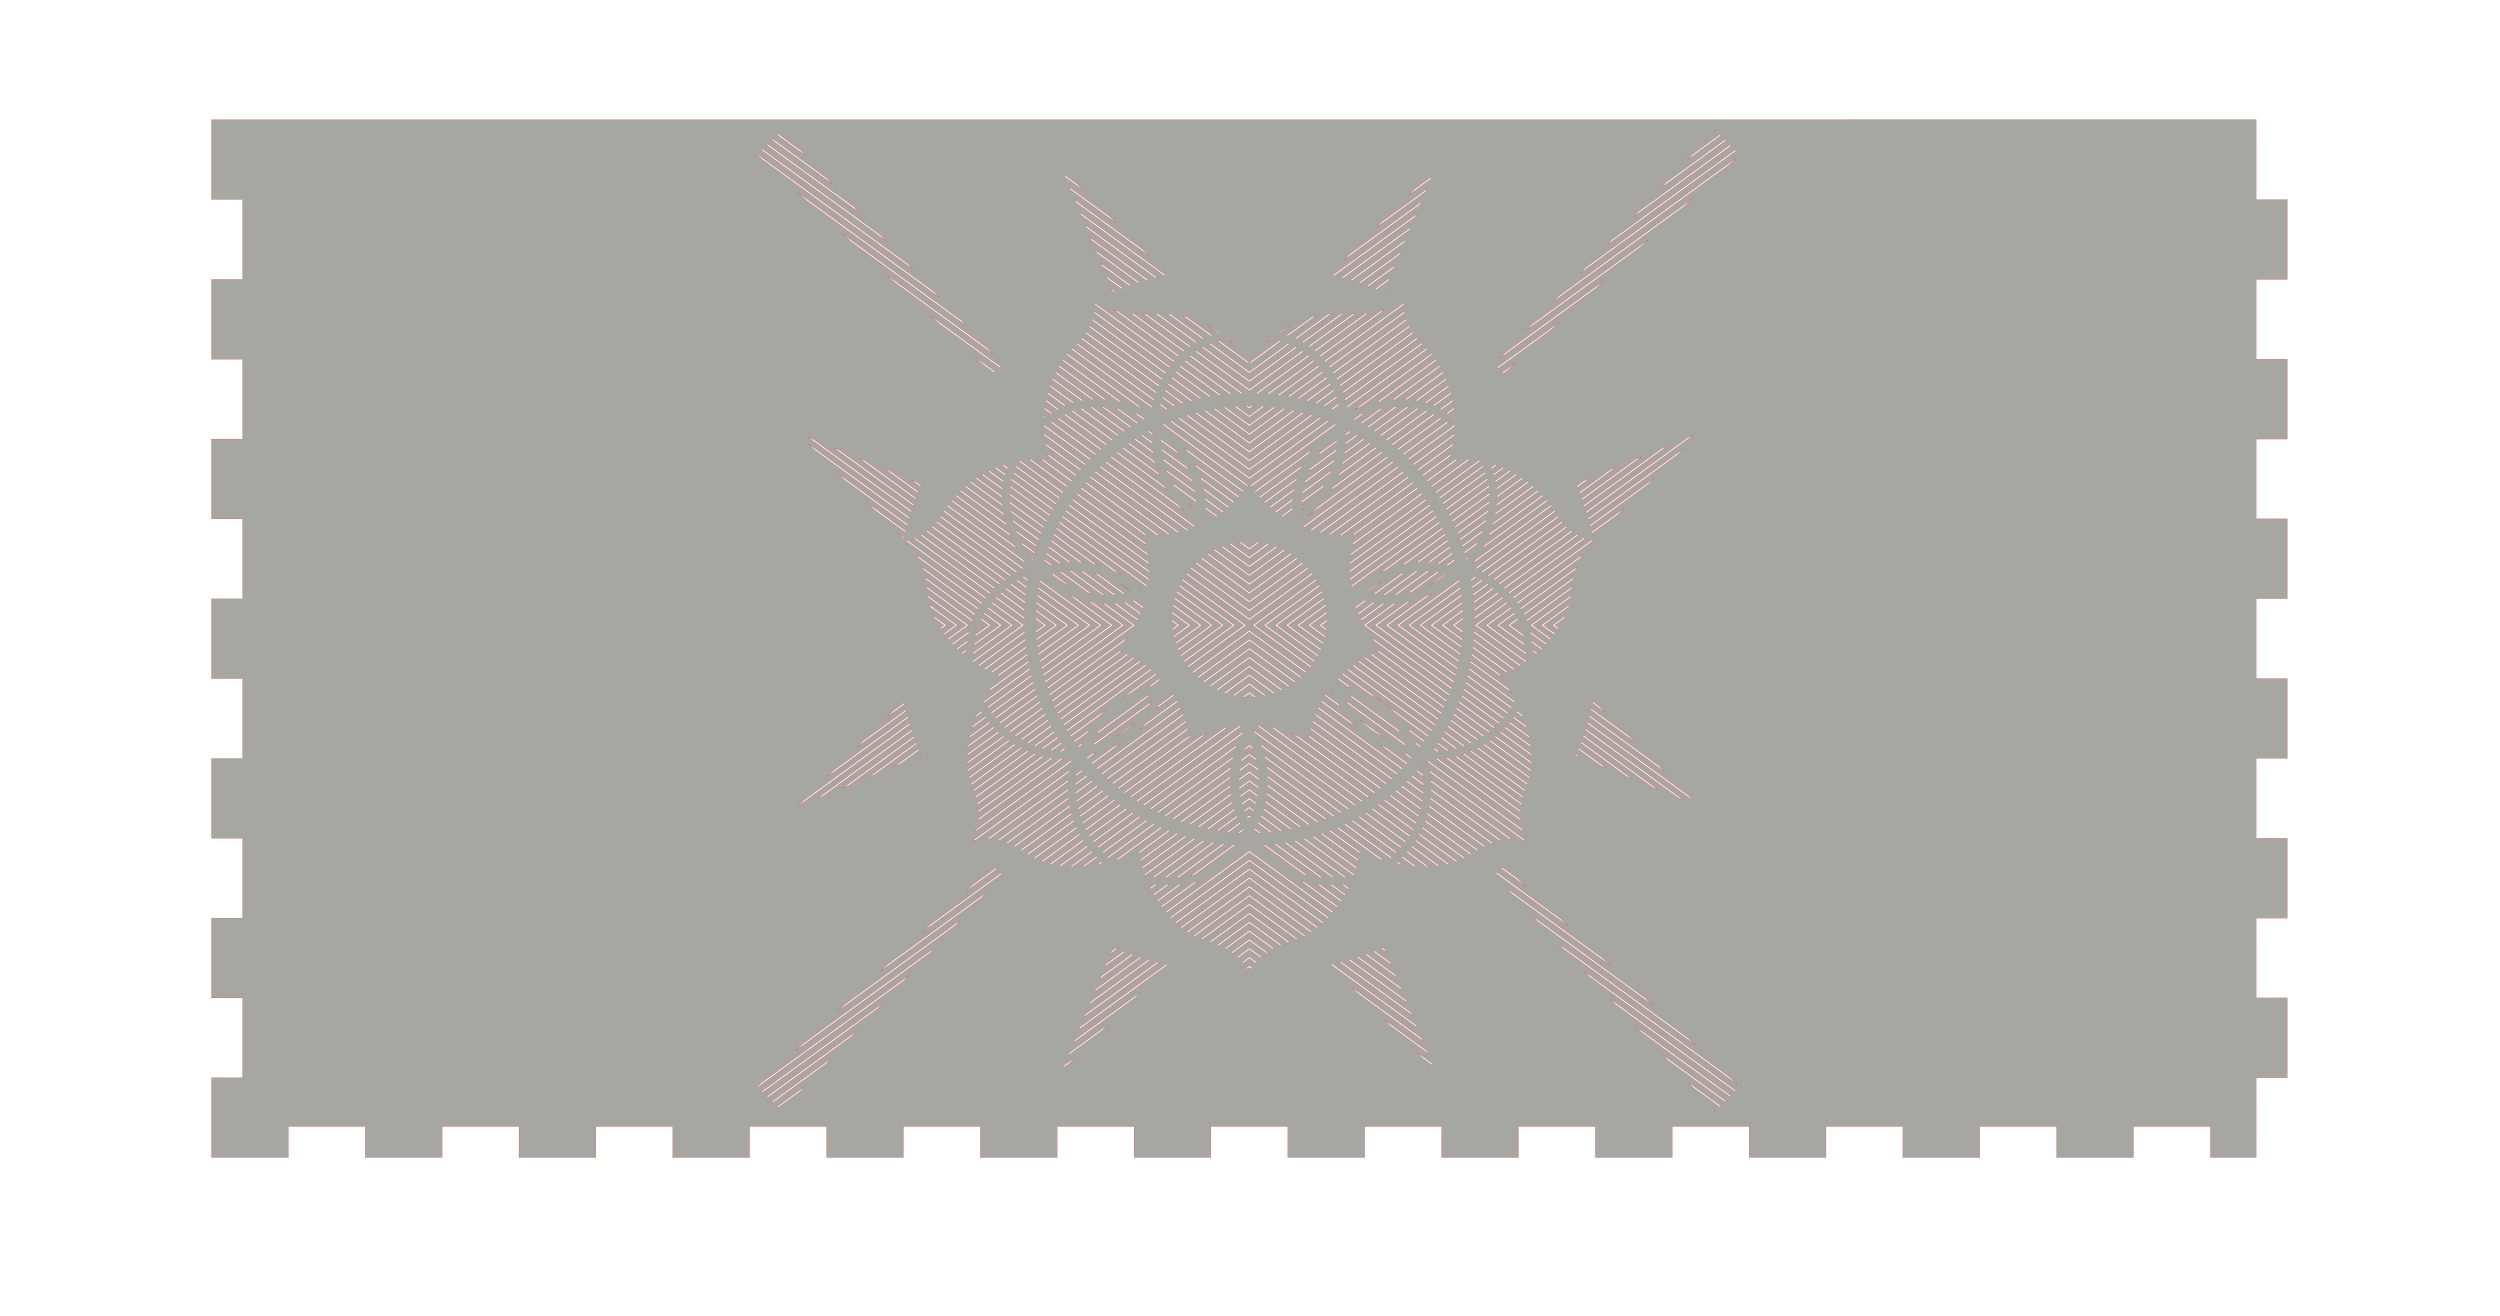 <?xml version="1.0" encoding="UTF-8" standalone="no"?>
<!-- Created with Inkscape (http://www.inkscape.org/) -->

<svg
   xmlns:dc="http://purl.org/dc/elements/1.1/"
   xmlns:cc="http://creativecommons.org/ns#"
   xmlns:rdf="http://www.w3.org/1999/02/22-rdf-syntax-ns#"
   xmlns:svg="http://www.w3.org/2000/svg"
   xmlns="http://www.w3.org/2000/svg"
   xmlns:sodipodi="http://sodipodi.sourceforge.net/DTD/sodipodi-0.dtd"
   xmlns:inkscape="http://www.inkscape.org/namespaces/inkscape"
   version="1.1"
   id="svg2"
   xml:space="preserve"
   width="481.621mm"
   height="253.602mm"
   viewBox="0 0 1820.299 958.495"
   sodipodi:docname="Voorkant.svg"
   inkscape:version="0.91 r13725"><defs
     id="defs6" /><sodipodi:namedview
     pagecolor="#ffffff"
     bordercolor="#666666"
     borderopacity="1"
     objecttolerance="10"
     gridtolerance="10"
     guidetolerance="10"
     inkscape:pageopacity="0"
     inkscape:pageshadow="2"
     inkscape:window-width="2560"
     inkscape:window-height="1381"
     id="namedview4"
     showgrid="false"
     units="mm"
     inkscape:zoom="0.33640324"
     inkscape:cx="975.9872"
     inkscape:cy="700.93704"
     inkscape:window-x="0"
     inkscape:window-y="0"
     inkscape:window-maximized="1"
     inkscape:current-layer="g10"
     inkscape:object-nodes="true"
     inkscape:object-paths="true" /><g
     id="g10"
     inkscape:groupmode="layer"
     inkscape:label="box-20170423_015345_480414"
     transform="matrix(1.333,0,0,-1.333,-1285.691,3380.331)"><path
       style="fill:#a6a6a3;fill-opacity:1;stroke:#ff0000;stroke-width:0.124;stroke-linecap:butt;stroke-linejoin:miter;stroke-miterlimit:10;stroke-dasharray:none;stroke-opacity:1"
       d="m 144.693,80.938 0,1.621 0,1.078 0,4.443 0,1.078 0,4.445 0,1.078 0,4.443 0,1.078 0,4.443 0,1.078 0,4.445 0,1.078 0,4.443 0,1.078 0,4.443 0,1.08 0,4.443 0,1.078 0,4.443 0,1.078 0,2.113 21.26,0 0,54.514 -21.26,0 0,3.035 0,1.082 0,4.445 0,1.078 0,4.443 0,1.078 0,4.445 0,1.076 0,4.445 0,1.078 0,4.443 0,1.078 0,4.445 0,1.078 0,4.443 0,1.078 0,4.443 0,1.078 0,4.445 0,1.078 0,0.693 21.26,0 0,54.512 -21.26,0 0,0.016 0,4.445 0,1.078 0,4.443 0,1.078 0,4.445 0,1.078 0,4.443 0,1.08 0,4.443 0,1.078 0,4.445 0,1.076 0,4.443 0,1.08 0,4.443 0,1.078 0,4.445 0,1.078 0,4.441 0,0.352 21.26,0 0,54.514 -21.26,0 0,0.357 0,1.08 0,4.443 0,1.078 0,4.443 0,1.078 0,4.443 0,2.096 0,4.445 0,1.078 0,4.441 0,1.08 0,4.443 0,1.078 0,4.445 0,1.078 0,4.441 0,1.08 0,4.445 0,1.078 0,2.357 21.26,0 0,54.514 -21.26,0 0,2.793 0,1.078 0,4.445 0,1.078 0,4.443 0,1.078 0,4.443 0,1.078 0,4.443 0,1.08 0,4.443 0,1.078 0,4.443 0,1.078 0,4.445 0,1.078 0,4.443 0,1.08 0,4.441 0,1.078 0,0.941 21.26,0 0,54.512 -21.26,0 0,4.213 0,1.08 0,4.443 0,1.078 0,4.443 0,1.08 0,4.441 0,1.08 0,4.443 0,1.078 0,4.443 0,1.082 0,4.439 0,1.08 0,4.443 0,1.078 0,4.443 0,1.078 0,4.445 0,0.6 21.26,0 0,54.512 -21.26,0 0,0.109 0,1.078 0,4.445 0,1.078 0,4.445 0,1.076 0,4.443 0,1.078 0,4.445 0,1.078 0,31.236 52.492,0 0,-21.262 52.494,0 0,21.262 52.494,0 0,-21.262 52.492,0 0,21.262 52.494,0 0,-21.262 52.492,0 0,21.262 52.494,0 0,-21.262 52.494,0 0,21.262 52.492,0 0,-21.262 52.494,0 0,21.262 52.494,0 0,-21.262 52.494,0 0,21.262 52.492,0 0,-21.262 52.494,0 0,21.262 52.492,0 0,-21.262 52.494,0 0,21.262 52.492,0 0,-21.262 52.494,0 0,21.262 52.494,0 0,-21.262 52.494,0 0,21.262 52.492,0 0,-21.262 52.494,0 0,21.262 52.492,0 0,-21.262 52.494,0 0,21.262 52.492,0 0,-21.262 52.494,0 0,21.262 31.234,0 0,-54.514 21.26,0 0,-4.334 0,-1.078 0,-4.443 0,-1.082 0,-4.441 0,-1.078 0,-4.443 0,-1.078 0,-4.443 0,-1.078 0,-4.445 0,-1.078 0,-4.443 0,-1.078 0,-4.445 0,-1.078 0,-4.443 0,-1.078 0,-4.443 0,-0.479 -21.26,0 0,-54.514 21.26,0 0,-0.23 0,-1.078 0,-4.443 0,-1.078 0,-4.445 0,-1.078 0,-4.445 0,-1.08 0,-4.439 0,-1.08 0,-4.443 0,-1.078 0,-4.445 0,-1.076 0,-4.445 0,-1.078 0,-4.443 0,-1.078 0,-4.443 0,-1.078 0,-3.504 -21.26,0 0,-54.512 21.26,0 0,-1.652 0,-1.078 0,-4.445 0,-1.076 0,-4.445 0,-1.078 0,-4.443 0,-1.08 0,-4.443 0,-1.076 0,-4.445 0,-1.078 0,-4.443 0,-1.08 0,-4.443 0,-1.078 0,-4.443 0,-1.08 0,-4.441 0,-1.08 0,-2.082 -21.26,0 0,-54.512 21.26,0 0,-4.088 0,-1.08 0,-4.441 0,-1.08 0,-4.443 0,-1.078 0,-4.443 0,-1.08 0,-4.441 0,-1.08 0,-4.445 0,-1.076 0,-4.443 0,-1.08 0,-4.443 0,-1.078 0,-4.445 0,-1.076 0,-4.445 0,-0.725 -21.26,0 0,-54.512 21.26,0 0,-1.061 0,-4.445 0,-1.08 0,-4.441 0,-1.078 0,-4.445 0,-1.078 0,-4.443 0,-1.08 0,-4.443 0,-1.078 0,-4.443 0,-1.078 0,-4.443 0,-1.078 0,-4.445 0,-1.078 0,-4.443 0,-1.078 0,-3.75 -21.26,0 0,-54.512 21.26,0 0,-1.404 0,-1.08 0,-4.438 0,-1.084 0,-4.443 0,-1.076 0,-4.445 0,-1.08 0,-4.441 0,-1.08 0,-4.443 0,-1.078 0,-4.443 0,-1.08 0,-4.443 0,-1.078 0,-4.443 0,-1.078 0,-4.443 0,-1.08 0,-2.33 -21.26,0 0,-54.512 z m 1026.855,7.135 0.168,0.166 -1.037,0.756 z m -640.107,2.506 15.619,11.381 3.266,3.457 -19.51,-14.213 z m 643.129,0.516 0.625,0.625 -22.73,16.559 3.27,-3.459 z m -646.609,2.965 37.312,27.184 3.264,3.455 -41.201,-30.016 z m 650.09,0.518 0.625,0.623 -44.42,32.359 3.262,-3.453 z m -653.617,3.012 59.303,43.203 3.279,3.471 -63.209,-46.049 z m 657.145,0.514 0.623,0.623 -66.398,48.373 3.258,-3.449 z m -660.627,2.967 81.01,59.02 3.262,3.455 -84.896,-61.85 z m 664.105,0.512 0.625,0.625 -88.09,64.174 3.266,-3.457 z m -667.586,2.969 102.699,74.818 3.266,3.459 -102.826,-74.912 -3.373,-3.131 z m 668.396,2.455 -5.416,5.025 -101.072,73.635 3.269,-3.461 z m -458.897,11.549 9.223,6.721 3.975,3.973 -12.559,-9.148 z m 251.041,1.242 -0.641,1.545 -15.236,11.1 3.977,-3.975 z m -247.473,7.373 27.814,20.264 3.969,3.971 -31.145,-22.691 z m 243.902,1.242 -0.639,1.543 -33.82,24.639 3.969,-3.969 z m -429.08,2.469 93.008,67.76 3.277,3.471 -90.854,-66.189 z m 610.307,4.145 -5.4,5.012 -89.1,64.912 3.256,-3.449 z m -421.563,0.754 46.393,33.799 3.984,3.984 -49.736,-36.234 z m 236.768,1.25 -0.639,1.541 -52.412,38.184 3.965,-3.965 z m -233.199,7.369 58.68,42.748 c -0.372,0.087 -0.742,0.18 -1.113,0.27 l -56.926,-41.471 z m 229.631,1.242 -0.639,1.545 -55.562,40.48 c -0.37,-0.091 -0.741,-0.18 -1.111,-0.27 z m -226.062,7.375 48.961,35.668 c -0.363,0.096 -0.726,0.186 -1.088,0.283 l -47.232,-34.41 z m 222.494,1.24 -0.639,1.545 -45.902,33.441 c -0.361,-0.099 -0.724,-0.19 -1.086,-0.287 z m -388.172,4.648 81.029,59.033 3.266,3.459 -78.881,-57.471 z m 169.246,2.723 39.406,28.709 c -0.353,0.102 -0.708,0.202 -1.061,0.307 l -37.705,-27.471 z m 215.357,1.244 -0.641,1.545 -36.422,26.535 c -0.347,-0.105 -0.693,-0.217 -1.041,-0.32 z m 165.332,0.146 -5.414,5.021 -77.131,56.193 3.266,-3.457 z m -377.121,7.225 30.012,21.863 c -0.341,0.109 -0.681,0.224 -1.021,0.334 l -28.35,-20.652 z m 208.221,1.242 -0.641,1.545 -27.096,19.74 c -0.34,-0.113 -0.679,-0.224 -1.02,-0.334 z m -204.541,7.641 20.494,14.93 c -0.334,0.116 -0.667,0.235 -1,0.352 l -18.855,-13.736 z m 200.846,1.279 -0.639,1.545 -17.59,12.816 c -0.332,-0.119 -0.665,-0.236 -0.998,-0.354 z m -347.16,6.5 69.059,50.312 3.266,3.457 -66.912,-48.748 z m 149.883,0.834 11.4,8.307 c -0.326,0.122 -0.651,0.244 -0.977,0.367 l -9.785,-7.129 z m 193.709,1.281 -0.639,1.543 -8.549,6.229 c -0.324,-0.125 -0.65,-0.244 -0.975,-0.367 z m 145.98,2 -5.412,5.021 -65.16,47.473 3.266,-3.457 z m -336.123,5.334 2.445,1.781 c -0.319,0.128 -0.639,0.252 -0.957,0.381 l -0.848,-0.617 z m 186.574,1.279 -0.494,1.193 c -0.245,-0.101 -0.491,-0.195 -0.736,-0.295 z m -197.801,8.586 54.348,39.596 c -0.186,0.222 -0.365,0.452 -0.549,0.678 l -53.824,-39.213 c 0.013,-0.354 0.025,-0.706 0.025,-1.061 z m 210.773,0.014 c -6.8e-4,0.353 0.016,0.706 0.027,1.059 l -53.713,39.133 c -0.184,-0.226 -0.365,-0.456 -0.551,-0.678 z m -13.475,4.879 -43.43,31.641 c -0.203,-0.214 -0.407,-0.422 -0.611,-0.633 l 41.713,-30.389 c 0.804,-0.191 1.579,-0.398 2.328,-0.619 z m -183.803,0.014 c 0.748,0.221 1.523,0.426 2.326,0.617 l 41.797,30.451 c -0.204,0.21 -0.406,0.419 -0.607,0.633 z m -13.977,0.771 51.846,37.77 c -0.17,0.235 -0.34,0.471 -0.508,0.709 l -51.52,-37.533 c 0.064,-0.315 0.128,-0.63 0.182,-0.945 z m 211.734,0.012 c 0.054,0.315 0.117,0.63 0.182,0.945 l -51.404,37.451 c -0.168,-0.237 -0.335,-0.476 -0.506,-0.711 z m -186.787,1.199 c 0.534,0.05 1.101,0.088 1.656,0.129 l 35.07,25.549 c -0.223,0.196 -0.445,0.393 -0.666,0.594 z m 161.854,0 -35.977,26.209 c -0.221,-0.2 -0.441,-0.398 -0.664,-0.594 l 34.984,-25.488 c 0.555,-0.041 1.122,-0.077 1.656,-0.127 z m -143.545,0.229 26.68,19.438 c -0.27,0.157 -0.54,0.327 -0.809,0.49 l -27.279,-19.875 c 0.472,-0.019 0.926,-0.03 1.408,-0.053 z m 125.234,0 c 0.483,0.022 0.938,0.034 1.41,0.053 l -27.209,19.822 c -0.27,-0.164 -0.54,-0.332 -0.811,-0.488 z m -118.398,0.043 c 0.544,0.033 1.087,0.064 1.631,0.111 l 23.113,16.838 c -0.307,0.128 -0.615,0.271 -0.922,0.408 z m 111.566,0 -23.766,17.312 c -0.309,-0.137 -0.617,-0.276 -0.926,-0.404 l 23.059,-16.799 c 0.543,-0.046 1.089,-0.077 1.633,-0.109 z m -127.891,0.139 c 0.505,0.013 0.986,0.019 1.506,0.019 l 30.322,22.09 c -0.245,0.179 -0.489,0.36 -0.732,0.545 z m 144.211,0 -31.012,22.594 c -0.245,-0.185 -0.491,-0.364 -0.736,-0.543 l 30.242,-22.031 c 0.52,5e-4 1,-0.015 1.506,-0.019 z m -289.557,1.389 47.594,34.674 c -0.217,0.203 -0.434,0.406 -0.65,0.609 l -41.512,-30.242 z m 172.314,0.027 c 0.751,0.175 1.5,0.355 2.246,0.557 l 17.621,12.838 c -0.334,0.114 -0.672,0.227 -1.016,0.34 z m 90.229,0.012 -18.781,13.682 c -0.344,-0.114 -0.678,-0.226 -1.012,-0.34 l 17.545,-12.783 c 0.747,-0.202 1.497,-0.383 2.248,-0.559 z m -152.258,2.033 50.418,36.73 c -0.155,0.246 -0.313,0.489 -0.465,0.738 l -50.268,-36.623 c 0.105,-0.282 0.218,-0.564 0.314,-0.846 z m 214.322,0.012 c 0.096,0.282 0.211,0.565 0.316,0.848 l -50.152,36.537 c -0.153,-0.249 -0.308,-0.494 -0.463,-0.74 z m 104.605,2.07 -5.4,5.012 -36.518,26.604 c -0.203,-0.211 -0.408,-0.42 -0.611,-0.631 z m -320.877,2.516 49.904,36.357 c -0.14,0.258 -0.283,0.513 -0.42,0.773 l -49.879,-36.34 c 0.14,-0.265 0.263,-0.527 0.395,-0.791 z m 218.221,0.014 c 0.132,0.264 0.257,0.527 0.396,0.791 l -49.758,36.25 c -0.137,-0.261 -0.28,-0.515 -0.42,-0.773 z m -136.857,0.012 c 2.636,1.432 5.202,3.029 7.674,4.793 -0.229,0.096 -0.473,0.188 -0.707,0.283 z m 55.416,0.041 -6.846,4.986 c -0.228,-0.094 -0.466,-0.185 -0.689,-0.279 2.428,-1.73 4.948,-3.298 7.535,-4.707 z m -139.211,4.189 50.135,36.523 c -0.124,0.27 -0.246,0.541 -0.367,0.812 l -50.246,-36.607 c 0.164,-0.244 0.321,-0.486 0.479,-0.729 z m 223.086,0.004 0,0.008 c 0.157,0.243 0.314,0.486 0.479,0.73 l -50.117,36.504 c -0.121,-0.271 -0.245,-0.539 -0.369,-0.809 z m -95.656,3.77 c 0.17,0.083 0.355,0.159 0.527,0.24 l -4.441,3.236 c 1.271,-1.205 2.573,-2.37 3.914,-3.477 z m -31.711,0.051 c 1.35,1.117 2.66,2.293 3.939,3.51 l -4.479,-3.264 c 0.177,-0.083 0.365,-0.163 0.539,-0.246 z m -98.543,0.139 51.025,37.172 c -0.107,0.282 -0.206,0.568 -0.311,0.852 l -51.256,-37.34 c 0.183,-0.228 0.364,-0.457 0.541,-0.684 z m 228.732,0.012 c 0.177,0.227 0.36,0.456 0.543,0.684 l -51.123,37.244 c -0.105,-0.283 -0.207,-0.566 -0.314,-0.848 z m -93.689,1.877 c 0.318,0.125 0.651,0.245 0.977,0.367 l -21.666,15.785 -21.598,-15.736 c 0.326,-0.122 0.661,-0.242 0.979,-0.365 l 19.545,14.24 c 0.365,0.543 0.734,1.082 1.086,1.637 0.36,-0.567 0.738,-1.117 1.111,-1.672 z m -138.18,1.846 52.518,38.262 c -0.09,0.295 -0.172,0.594 -0.258,0.891 l -52.854,-38.506 c 0.05,-0.05 0.104,-0.101 0.154,-0.15 0.152,-0.167 0.29,-0.33 0.439,-0.496 z m 235.008,0.012 c 0.148,0.165 0.284,0.327 0.436,0.492 0.051,0.051 0.107,0.103 0.158,0.154 l -52.715,38.404 c -0.086,-0.297 -0.168,-0.594 -0.258,-0.889 z m -91.051,0.168 c 0.068,0.021 0.127,0.042 0.195,0.064 0.27,0.084 0.544,0.183 0.816,0.277 l -27.461,20.006 -27.41,-19.969 c 0.309,-0.109 0.619,-0.219 0.926,-0.314 0.03,-0.013 0.057,-0.017 0.086,-0.027 l 26.398,19.23 z m 5.26,2.184 c 0.284,0.148 0.567,0.3 0.852,0.457 l -32.561,23.721 -32.49,-23.67 c 0.283,-0.158 0.567,-0.311 0.85,-0.459 l 31.641,23.051 z m -152.723,1.105 54.688,39.84 c -0.071,0.309 -0.14,0.619 -0.207,0.93 L 731.729,237.625 c 0.205,-0.212 0.41,-0.423 0.617,-0.629 z m 242.021,0.012 c 0.207,0.206 0.41,0.418 0.615,0.629 l -54.955,40.037 c -0.068,-0.311 -0.136,-0.621 -0.207,-0.93 z m -84.795,1.621 c 0.249,0.173 0.498,0.355 0.746,0.535 l -36.959,26.926 -36.879,-26.867 c 0.248,-0.18 0.496,-0.364 0.744,-0.537 l 36.135,26.326 z m -160.516,1.99 51.5,37.52 c -1.093,-0.474 -2.195,-0.915 -3.305,-1.33 l -48.748,-35.514 c 0.183,-0.229 0.368,-0.452 0.553,-0.676 z m 248.598,0.014 c 0.185,0.224 0.37,0.443 0.553,0.672 l -48.898,35.627 c -1.144,0.434 -2.278,0.904 -3.404,1.4 z m -84.082,1.104 c 0.226,0.193 0.451,0.389 0.676,0.588 l -35.182,25.631 c -0.469,-0.018 -0.935,-0.045 -1.404,-0.059 z m -80.338,0.062 35.828,26.102 c -0.469,0.013 -0.936,0.041 -1.404,0.059 l -35.098,-25.568 c 0.224,-0.199 0.449,-0.396 0.674,-0.59 z m -147.123,1.18 13.814,10.062 c -0.211,0.206 -0.424,0.41 -0.635,0.617 l -7.771,-5.664 z m 59.971,1.578 40.016,29.154 c -0.644,-0.119 -1.289,-0.231 -1.936,-0.33 l -38.576,-28.104 c 0.164,-0.243 0.33,-0.481 0.496,-0.721 z m 254.547,0.012 c 0.165,0.237 0.33,0.475 0.492,0.717 l -38.615,28.133 c -0.649,0.102 -1.297,0.218 -1.943,0.34 z m -83.439,0.553 0,0.002 c 0.206,0.209 0.413,0.415 0.617,0.629 l -31.123,22.674 c -0.441,-0.037 -0.882,-0.08 -1.324,-0.115 z m -87.566,0.07 31.744,23.125 c -0.442,0.035 -0.882,0.076 -1.322,0.115 l -31.037,-22.611 c 0.204,-0.213 0.41,-0.42 0.615,-0.629 z m 225.328,1.904 -5.408,5.02 -2.981,2.17 c -0.198,-0.215 -0.401,-0.426 -0.6,-0.641 z m -311.494,1.574 32.48,23.66 c -0.55,-0.045 -1.104,-0.09 -1.65,-0.121 l -31.271,-22.783 c 0.145,-0.254 0.294,-0.505 0.441,-0.756 z m 259.793,0 c 0.148,0.251 0.296,0.502 0.441,0.756 l -31.293,22.799 c -0.547,0.034 -1.099,0.077 -1.65,0.123 z m -82.758,0.061 c 0.187,0.221 0.369,0.449 0.555,0.674 l -27.18,19.801 c -0.422,-0.058 -0.847,-0.099 -1.27,-0.152 z m -94.164,0.072 27.805,20.258 c -0.422,0.054 -0.847,0.098 -1.268,0.154 l -27.092,-19.738 c 0.185,-0.225 0.368,-0.453 0.555,-0.674 z m 97.164,3.756 c 0.171,0.234 0.345,0.468 0.514,0.705 l -23.359,17.018 c -0.397,-0.071 -0.795,-0.141 -1.193,-0.209 z m -100.162,0.076 23.951,17.449 c -0.398,0.069 -0.796,0.137 -1.193,0.209 L 802.818,253.342 c 0.169,-0.238 0.341,-0.472 0.512,-0.707 z m -82.213,0.344 26.303,19.162 c -0.466,0.019 -0.931,0.037 -1.393,0.065 l -25.303,-18.434 c 0.129,-0.266 0.261,-0.529 0.393,-0.793 z m 264.473,0 c 0.132,0.264 0.265,0.526 0.395,0.793 l -25.297,18.428 c -0.462,-0.026 -0.926,-0.045 -1.393,-0.062 z m -79.361,3.604 c 0.155,0.246 0.31,0.491 0.463,0.74 l -19.588,14.27 c -0.376,-0.085 -0.746,-0.176 -1.123,-0.258 z m -105.629,0.08 20.158,14.686 c -0.377,0.083 -0.75,0.173 -1.125,0.258 l -19.492,-14.199 c 0.152,-0.249 0.304,-0.498 0.459,-0.744 z m -81.551,0.822 21.068,15.348 c -0.403,0.062 -0.795,0.142 -1.193,0.213 L 718.701,258.312 c 0.114,-0.279 0.232,-0.552 0.348,-0.828 z m 268.613,0.012 c 0.116,0.274 0.233,0.546 0.346,0.822 l -20.191,14.711 c -0.396,-0.07 -0.786,-0.147 -1.188,-0.209 z m -78.969,3.311 c 0.139,0.258 0.274,0.521 0.41,0.781 l -15.828,11.531 c -0.363,-0.099 -0.73,-0.188 -1.094,-0.283 z m -110.553,0.084 16.416,11.959 c -0.364,0.096 -0.731,0.185 -1.094,0.283 l -15.73,-11.461 c 0.136,-0.261 0.269,-0.523 0.408,-0.781 z m -80.898,1.303 16.521,12.037 c -0.356,0.101 -0.72,0.191 -1.07,0.299 l -15.75,-11.475 c 0.098,-0.289 0.199,-0.574 0.299,-0.861 z m 272.225,0 c 0.1,0.287 0.2,0.572 0.297,0.861 l -15.703,11.441 c -0.351,-0.107 -0.713,-0.199 -1.07,-0.299 z m -78.586,3.035 c 0.122,0.271 0.244,0.542 0.363,0.814 l -12.082,8.803 c -0.345,-0.109 -0.687,-0.22 -1.033,-0.326 z m -114.922,0.088 12.656,9.221 c -0.346,0.106 -0.69,0.216 -1.035,0.324 l -11.986,-8.73 c 0.12,-0.273 0.243,-0.544 0.365,-0.814 z m -80.252,1.773 12.467,9.082 c -0.31,0.132 -0.606,0.278 -0.91,0.416 l -11.801,-8.598 c 0.08,-0.301 0.161,-0.601 0.244,-0.9 z m 275.295,0 c 0.084,0.299 0.164,0.597 0.244,0.898 l -11.738,8.553 c -0.305,-0.137 -0.603,-0.279 -0.914,-0.41 z m -78.219,2.77 c 0.105,0.283 0.211,0.565 0.312,0.85 l -8.27,6.025 c -0.334,-0.12 -0.671,-0.231 -1.006,-0.348 z m -118.721,0.09 8.859,6.455 c -0.334,0.117 -0.671,0.229 -1.004,0.348 l -8.166,-5.949 c 0.101,-0.285 0.206,-0.57 0.311,-0.854 z m -79.605,2.24 8.854,6.449 c -0.271,0.163 -0.54,0.33 -0.805,0.498 l -8.238,-6.002 c 0.062,-0.315 0.123,-0.632 0.189,-0.945 z m 277.795,0.014 c 0.065,0.311 0.129,0.625 0.191,0.938 l -8.164,5.947 c -0.264,-0.167 -0.532,-0.331 -0.803,-0.492 z m -77.871,2.512 c 0.086,0.299 0.161,0.602 0.242,0.902 l -4.377,3.188 c -0.318,-0.128 -0.634,-0.257 -0.953,-0.383 z m -121.908,0.098 4.98,3.629 c -0.319,0.126 -0.635,0.257 -0.953,0.385 l -4.27,-3.111 c 0.081,-0.301 0.157,-0.603 0.242,-0.902 z m 59.639,1.342 1.248,0.912 1.25,-0.912 c 0.483,0.013 0.966,0.013 1.449,0.021 l -2.699,1.967 -2.697,-1.963 c 0.483,-0.013 0.966,-0.02 1.449,-0.025 z m 10.346,0.297 c 0.452,0.029 0.904,0.06 1.355,0.094 l -10.453,7.615 -10.439,-7.605 c 0.451,-0.034 0.903,-0.064 1.354,-0.094 l 9.086,6.619 z m -109.967,0.477 c 0.52,0.018 1.041,0.033 1.566,0.062 l 18.865,13.742 c -0.266,0.165 -0.526,0.337 -0.791,0.504 z m 201.707,0.014 -19.592,14.273 c -0.265,-0.166 -0.525,-0.339 -0.791,-0.504 l 18.803,-13.697 c 0.53,-0.033 1.055,-0.053 1.58,-0.072 z m -208.338,0.088 22.689,16.529 c -0.258,0.172 -0.515,0.346 -0.771,0.52 l -23.254,-16.941 c 0.443,-0.04 0.887,-0.076 1.336,-0.107 z m 214.99,0.012 c 0.448,0.029 0.894,0.064 1.336,0.104 l -23.225,16.92 c -0.255,-0.172 -0.509,-0.345 -0.766,-0.516 z m -91.045,0.082 c 0.424,0.049 0.848,0.1 1.271,0.152 l -17.717,12.906 -17.691,-12.889 c 0.422,-0.054 0.845,-0.104 1.268,-0.154 l 16.424,11.965 z m -156.289,0.414 5.363,3.908 c -0.273,0.166 -0.541,0.327 -0.811,0.486 l -4.684,-3.412 c 0.043,-0.328 0.085,-0.656 0.131,-0.982 z m 279.678,0 c 0.046,0.327 0.089,0.655 0.131,0.982 l -4.609,3.357 c -0.269,-0.16 -0.537,-0.32 -0.811,-0.486 z m -231.096,0.381 c 0.035,0.013 0.07,0.013 0.104,0.016 l 0.016,0 c 0.587,0.077 1.17,0.176 1.754,0.27 l 13.5,9.834 c -0.277,0.159 -0.558,0.313 -0.834,0.473 z m 205.773,0.021 c 0.39,0.075 0.778,0.149 1.16,0.232 l -25.855,18.838 c -0.248,-0.18 -0.501,-0.354 -0.75,-0.533 z m -229.016,0.012 25.457,18.547 c -0.249,0.179 -0.502,0.353 -0.75,0.533 l -25.861,-18.842 c 0.381,-0.084 0.767,-0.162 1.154,-0.238 z m 205.688,0.016 -14.447,10.523 c -0.276,-0.16 -0.555,-0.312 -0.832,-0.471 l 13.4,-9.762 c 0.625,-0.104 1.251,-0.207 1.879,-0.291 z m -67.812,0.125 c 0.399,0.066 0.797,0.138 1.195,0.207 l -24.566,17.896 -24.535,-17.875 c 0.397,-0.069 0.794,-0.143 1.191,-0.209 l 23.344,17.006 z m 6.564,1.23 c 0.379,0.08 0.755,0.172 1.133,0.256 l -31.068,22.633 -31.033,-22.609 c 0.38,-0.085 0.76,-0.167 1.141,-0.248 l 29.893,21.779 z m 90.662,0.195 c 0.338,0.114 0.668,0.232 0.998,0.352 l -27.713,20.191 c -0.239,-0.186 -0.48,-0.37 -0.721,-0.555 z m -241.166,0.029 27.428,19.982 c -0.24,0.185 -0.48,0.369 -0.719,0.555 l -27.707,-20.186 c 0.329,-0.121 0.661,-0.238 0.998,-0.352 z m 182.828,0.285 c 0.064,0.314 0.129,0.629 0.188,0.945 l -0.328,0.24 c -0.308,-0.137 -0.62,-0.269 -0.93,-0.404 z m -124.381,0.104 0.959,0.699 c -0.309,0.135 -0.622,0.263 -0.93,0.4 l -0.215,-0.156 c 0.059,-0.316 0.123,-0.629 0.186,-0.943 z m -16.949,0.848 c 1.018,0.349 2.029,0.726 3.033,1.129 l 4.855,3.537 c -0.287,0.151 -0.573,0.302 -0.859,0.455 z m 115.236,0.016 c 0.366,0.095 0.734,0.182 1.1,0.279 l -37.266,27.148 -37.215,-27.111 c 0.363,-0.098 0.73,-0.189 1.094,-0.283 l 36.121,26.316 z m 42.695,0.129 -6.809,4.961 c -0.284,-0.152 -0.567,-0.303 -0.852,-0.453 l 4.592,-3.348 c 1.015,-0.416 2.039,-0.8 3.068,-1.16 z m 46.992,0.779 c 0.289,0.147 0.576,0.298 0.857,0.451 l -28.91,21.062 c -0.23,-0.191 -0.457,-0.386 -0.688,-0.576 z m -251.656,0.037 28.719,20.922 c -0.232,0.191 -0.46,0.388 -0.691,0.58 l -28.883,-21.043 c 0.282,-0.155 0.565,-0.31 0.855,-0.459 z m 167.924,0.73 c 0.347,0.105 0.693,0.212 1.039,0.32 l -43.16,31.443 -43.111,-31.406 c 0.344,-0.107 0.686,-0.221 1.031,-0.326 l 42.08,30.656 z m -182.562,0.639 1.305,0.951 c -0.293,0.151 -0.585,0.301 -0.873,0.443 l -0.496,-0.361 c 0.02,-0.345 0.039,-0.689 0.064,-1.033 z m 280.873,0 c 0.025,0.343 0.044,0.687 0.064,1.031 l -0.43,0.314 c -0.287,-0.143 -0.578,-0.295 -0.869,-0.445 z m -92.604,1.219 c 0.332,0.116 0.663,0.235 0.994,0.354 l -48.822,35.568 -48.773,-35.533 c 0.334,-0.12 0.669,-0.229 1.004,-0.346 l 47.77,34.801 z m 82.549,0.092 c 0.268,0.17 0.533,0.331 0.799,0.496 l -29.586,21.553 c -0.223,-0.197 -0.447,-0.394 -0.67,-0.59 z m -260.697,0.049 29.426,21.438 c -0.224,0.196 -0.445,0.392 -0.668,0.59 l -29.557,-21.531 c 0.266,-0.165 0.53,-0.326 0.799,-0.496 z m 183.605,1.898 c 0.32,0.126 0.64,0.252 0.959,0.381 l -54.244,39.518 -54.184,-39.475 c 0.318,-0.128 0.635,-0.259 0.953,-0.385 l 53.23,38.781 z m 81.641,0.754 c 0.286,0.158 0.568,0.306 0.852,0.457 l -30.525,22.238 c -0.215,-0.203 -0.434,-0.401 -0.65,-0.604 z m -269.801,0.043 30.303,22.076 c -0.216,0.203 -0.437,0.4 -0.652,0.604 L 717.631,287.625 c 0.284,-0.151 0.566,-0.299 0.854,-0.457 z m 193.42,1.387 c 0.064,0.029 0.128,0.055 0.191,0.084 0.048,0.253 0.086,0.507 0.129,0.762 L 854.625,331.363 c -0.164,-0.24 -0.323,-0.485 -0.484,-0.727 z m -117.02,0.051 57.58,41.949 c -0.161,0.242 -0.321,0.485 -0.484,0.725 l -58.021,-42.271 c 0.307,-0.138 0.618,-0.266 0.926,-0.402 z m 198.293,0.969 0.006,0 c 0.259,0.116 0.521,0.235 0.777,0.346 0,0.056 -0.014,0.112 -0.014,0.168 l -31.814,23.178 c -0.206,-0.208 -0.414,-0.416 -0.621,-0.623 z m -279.604,0.033 0.006,0 31.654,23.061 c -0.209,0.208 -0.415,0.419 -0.623,0.629 l -31.855,-23.209 c 0,-0.037 -0.014,-0.076 -0.014,-0.113 0.275,-0.117 0.554,-0.244 0.832,-0.367 z m 71.182,3.734 2.605,1.9 c -0.022,0.342 -0.054,0.683 -0.07,1.025 l -3.385,-2.465 c 0.283,-0.154 0.565,-0.309 0.85,-0.461 z m 137.092,0.078 c 0.285,0.151 0.572,0.302 0.855,0.455 l -3.908,2.848 c -0.015,-0.344 -0.041,-0.687 -0.062,-1.031 z m -208.787,1.826 28.752,20.949 c -0.2,0.213 -0.395,0.43 -0.594,0.645 L 713.174,296.408 c -0.041,-0.387 -0.077,-0.775 -0.113,-1.162 z m 280.59,0 c -0.035,0.387 -0.074,0.776 -0.115,1.162 l -28.002,20.402 c -0.199,-0.214 -0.395,-0.431 -0.596,-0.645 z m -213.57,0.705 0.002,0 7.158,5.217 c 0.013,0.371 0.027,0.74 0.043,1.109 l -8.031,-5.852 c 0.274,-0.162 0.553,-0.314 0.828,-0.475 z m 146.459,0.065 c 0.275,0.159 0.549,0.319 0.822,0.48 l -8.588,6.256 c 0.019,-0.372 0.04,-0.743 0.053,-1.117 z m 229.473,0.662 -72.644,52.922 c -0.091,-0.294 -0.177,-0.591 -0.27,-0.885 l 69.471,-50.613 z m -603.707,1.168 3.432,1.42 66.963,48.785 c -0.094,0.292 -0.183,0.586 -0.275,0.879 z m 223.271,0.836 12.145,8.848 c 0.05,0.402 0.109,0.803 0.166,1.203 l -13.098,-9.541 c 0.263,-0.169 0.522,-0.343 0.787,-0.51 z m 155.477,0.064 c 0.264,0.166 0.525,0.337 0.787,0.504 l -13.721,9.994 c 0.06,-0.399 0.121,-0.799 0.174,-1.201 z m -138.146,0.537 0.002,0 10.395,7.572 c 0.71,0.841 1.395,1.699 2.057,2.576 l -12.436,-9.061 c -0.013,-0.343 -0.018,-0.686 -0.018,-1.031 1.2e-4,-0.019 0,-0.038 0,-0.057 z m 120.262,0.461 c 0,0.364 -0.013,0.727 -0.018,1.09 l -13.258,9.658 c 0.583,-0.812 1.183,-1.612 1.807,-2.395 z m -141.928,1.797 17.727,12.916 c 0.104,0.438 0.208,0.876 0.32,1.311 l -18.811,-13.703 c 0.254,-0.175 0.509,-0.349 0.764,-0.523 z m 164.158,0.053 c 0.256,0.174 0.513,0.344 0.768,0.52 l -19.525,14.223 c 0.117,-0.439 0.228,-0.88 0.336,-1.322 z m -221.438,0.322 24.562,17.895 c -0.193,0.219 -0.384,0.438 -0.576,0.658 l -23.736,-17.291 c -0.084,-0.42 -0.174,-0.84 -0.25,-1.262 z m 278.791,0 c -0.077,0.422 -0.168,0.841 -0.252,1.262 l -23.695,17.262 c -0.192,-0.22 -0.383,-0.438 -0.576,-0.656 z m -440.229,0.529 68.783,50.111 c -0.089,0.295 -0.177,0.589 -0.264,0.885 l -64.545,-47.021 z m 585.922,1.506 -56.516,41.172 c -0.096,-0.291 -0.188,-0.583 -0.285,-0.873 l 53.358,-38.873 z m -371.393,0.551 24.24,17.66 c 0.186,0.501 0.373,1.001 0.57,1.496 l -25.549,-18.613 c 0.244,-0.182 0.493,-0.362 0.738,-0.543 z m 172.549,0.043 c 0.245,0.18 0.488,0.364 0.732,0.545 l -26.391,19.227 c 0.207,-0.502 0.407,-1.009 0.602,-1.518 z m -369.73,0.574 3.432,1.422 50.867,37.059 c -0.099,0.289 -0.19,0.58 -0.287,0.869 z m 239.555,0.176 40.186,29.275 c -0.177,0.232 -0.365,0.457 -0.545,0.688 L 811.154,307.637 c -0.558,-0.793 -1.136,-1.573 -1.729,-2.342 z m -16.197,0.232 17.766,12.943 c 0.28,0.553 0.552,1.11 0.814,1.672 l -18.457,-13.445 c -0.048,-0.388 -0.084,-0.779 -0.123,-1.17 z m 356.475,0.188 -3.975,3.975 -61.002,44.441 c -0.086,-0.298 -0.165,-0.597 -0.252,-0.895 z m -236.9,0.309 c -0.043,0.395 -0.091,0.787 -0.143,1.18 l -18.75,13.662 c 0.248,-0.55 0.505,-1.096 0.77,-1.639 z m -17.033,0.381 c -0.536,0.728 -1.059,1.466 -1.564,2.215 l -36.666,26.713 c -0.179,-0.228 -0.363,-0.451 -0.539,-0.682 z m -132.748,1.176 32.424,23.621 c 0.35,0.63 0.712,1.253 1.082,1.871 l -34.211,-24.924 c 0.236,-0.189 0.468,-0.381 0.705,-0.568 z m 180.617,0.043 c 0.236,0.186 0.47,0.373 0.705,0.561 l -35.297,25.715 c 0.388,-0.627 0.765,-1.26 1.133,-1.9 z m 47.42,1.543 c -0.129,0.453 -0.25,0.91 -0.387,1.361 l -18.717,13.635 c -0.185,-0.226 -0.373,-0.448 -0.559,-0.672 z m -275.402,0.014 19.699,14.35 c -0.186,0.224 -0.376,0.447 -0.561,0.672 l -18.752,-13.662 c -0.138,-0.451 -0.258,-0.906 -0.387,-1.359 z m 43.482,1.602 45.494,33.145 c 1.293,1.403 2.649,2.747 4.059,4.033 l -50.236,-36.598 c 0.227,-0.195 0.456,-0.387 0.684,-0.58 z m 188.393,0.029 c 0.229,0.193 0.46,0.382 0.688,0.576 l -54.959,40.039 c 2.392,-1.85 4.655,-3.854 6.77,-6.01 z m 173.346,0.43 -40.461,29.479 c -0.101,-0.287 -0.2,-0.577 -0.303,-0.863 l 37.32,-27.188 z m -326.563,1.104 20.219,14.729 c 0.151,0.465 0.296,0.933 0.436,1.402 l -20.355,-14.83 c -0.105,-0.431 -0.203,-0.866 -0.299,-1.301 z m -206.873,0.066 3.434,1.422 34.846,25.387 c -0.104,0.285 -0.2,0.574 -0.303,0.859 z m 123.531,0.451 c 0.531,0.021 1.068,0.059 1.604,0.09 l 19.73,14.375 c -0.178,0.23 -0.36,0.455 -0.537,0.686 z m 284.742,0.014 0,0.002 -20.729,15.1 c -0.177,-0.231 -0.361,-0.456 -0.539,-0.686 l 19.66,-14.322 c 0.537,-0.033 1.075,-0.072 1.607,-0.094 z m -84.076,0.027 c -0.1,0.436 -0.203,0.872 -0.312,1.305 l -20.41,14.867 c 0.131,-0.458 0.265,-0.915 0.406,-1.369 z m -207.371,0.014 25.111,18.295 c -0.171,0.234 -0.335,0.473 -0.504,0.709 l -25.984,-18.93 c 0.456,-0.033 0.917,-0.051 1.377,-0.074 z m 298.156,0.012 c 0.459,0.024 0.918,0.045 1.373,0.076 l -25.916,18.881 c -0.17,-0.236 -0.333,-0.476 -0.504,-0.711 z m -305.633,0.76 29.705,21.641 c -0.164,0.241 -0.324,0.485 -0.486,0.727 l -30.42,-22.164 c 0.4,-0.07 0.798,-0.14 1.201,-0.203 z m 313.113,0.012 c 0.403,0.064 0.8,0.135 1.199,0.205 l -30.355,22.115 c -0.162,-0.242 -0.323,-0.484 -0.486,-0.725 z m -254.514,0.373 60.684,44.209 c -0.068,0.309 -0.139,0.618 -0.211,0.926 l -61.133,-44.539 c 0.218,-0.201 0.441,-0.396 0.66,-0.596 z m 195.898,0.018 c 0.22,0.199 0.437,0.403 0.656,0.604 l -61.635,44.902 c -0.074,-0.308 -0.134,-0.622 -0.203,-0.932 z m -134.963,2.266 30.195,22.002 c -0.191,0.22 -0.375,0.445 -0.568,0.662 l -28.836,-21.008 c -0.256,-0.556 -0.52,-1.108 -0.791,-1.656 z m 204.963,0.092 c 0.338,0.113 0.671,0.229 1.006,0.346 l -3.701,2.699 c -0.087,-0.295 -0.174,-0.59 -0.266,-0.885 z m -335.865,0.014 3.098,2.256 c -0.091,0.295 -0.18,0.591 -0.268,0.887 l -3.84,-2.799 c 0.335,-0.116 0.672,-0.232 1.01,-0.344 z m 327.447,0.605 c 0.083,0.3 0.159,0.596 0.246,0.9 l -29.932,21.807 c -0.155,-0.247 -0.312,-0.493 -0.469,-0.738 z m -123.506,0.041 c -0.257,0.537 -0.506,1.079 -0.748,1.623 l -27.965,20.373 c -0.194,-0.217 -0.377,-0.443 -0.568,-0.662 z m -195.391,0.061 30.068,21.906 c -0.157,0.246 -0.312,0.492 -0.467,0.738 l -29.848,-21.746 c 0.089,-0.304 0.164,-0.599 0.246,-0.898 z m 57.812,0.295 60.145,43.82 c -0.347,0.11 -0.693,0.218 -1.041,0.322 L 751.158,318.088 c 0.21,-0.207 0.417,-0.419 0.629,-0.625 z m 203.113,0.023 c 0.211,0.204 0.419,0.411 0.629,0.617 l -59.717,43.506 c -0.344,-0.102 -0.683,-0.22 -1.025,-0.328 z m -274.49,0.84 6.607,4.814 c -0.077,0.208 -0.148,0.409 -0.229,0.619 -0.029,0.076 -0.051,0.158 -0.08,0.234 l -7.232,-5.27 c 0.31,-0.134 0.62,-0.268 0.934,-0.398 z m 345.889,0 0,0 c 0.313,0.13 0.623,0.265 0.934,0.398 l -7.098,5.172 c -0.016,-0.043 -0.031,-0.09 -0.047,-0.133 -0.094,-0.244 -0.176,-0.478 -0.266,-0.719 z m 77.008,0.199 -24.48,17.836 c -0.106,-0.283 -0.211,-0.567 -0.318,-0.85 l 21.355,-15.559 z m -498.297,1.17 3.432,1.422 18.906,13.773 c -0.109,0.281 -0.213,0.564 -0.32,0.846 z m 191.529,0.297 19.883,14.484 c 0.077,0.411 0.146,0.823 0.215,1.236 l -19.529,-14.227 c -0.196,-0.494 -0.386,-0.993 -0.568,-1.494 z m -120.783,0.465 9.85,7.176 c -0.074,0.307 -0.143,0.616 -0.209,0.928 l -10.518,-7.666 c 0.033,-0.015 0.061,-0.031 0.094,-0.047 0.259,-0.133 0.522,-0.26 0.783,-0.391 z m 355.197,0 0,0 c 0.26,0.13 0.523,0.258 0.781,0.391 0.031,0.015 0.063,0.033 0.096,0.049 l -10.373,7.557 c -0.067,-0.311 -0.133,-0.622 -0.207,-0.928 z m -121.635,0.154 c -0.191,0.507 -0.389,1.011 -0.594,1.512 l -19.381,14.119 c 0.064,-0.41 0.131,-0.819 0.203,-1.227 z m -160.994,0.346 57.584,41.951 c -0.307,0.07 -0.612,0.149 -0.92,0.215 0.066,-0.056 0.133,-0.112 0.199,-0.168 -0.18,0.04 -0.361,0.074 -0.541,0.113 L 747.717,321.592 c 0.202,-0.213 0.404,-0.423 0.607,-0.635 z m 210.047,0.012 c 0.204,0.211 0.411,0.42 0.613,0.633 l -56.941,41.482 c -0.205,-0.044 -0.411,-0.081 -0.615,-0.127 0.051,0.046 0.104,0.092 0.154,0.137 -0.261,-0.058 -0.519,-0.124 -0.779,-0.184 z m 55.877,0.617 c 0.096,0.283 0.198,0.574 0.297,0.861 l -29.027,21.148 c -0.148,-0.251 -0.3,-0.501 -0.449,-0.752 z m -321.654,0.098 29.098,21.199 c -0.15,0.251 -0.301,0.498 -0.449,0.75 l -28.947,-21.088 c 0.1,-0.288 0.203,-0.578 0.299,-0.861 z m -21.242,1.09 13.416,9.773 c -0.036,0.335 -0.065,0.673 -0.094,1.012 l -14.146,-10.307 c 0.275,-0.16 0.547,-0.322 0.824,-0.479 z m 364.006,0 0,0 c 0.276,0.156 0.546,0.319 0.82,0.479 l -13.984,10.188 c -0.03,-0.337 -0.06,-0.672 -0.098,-1.006 z m -462.488,0.039 47.123,34.33 c -0.083,0.299 -0.168,0.599 -0.25,0.898 l -42.902,-31.256 z m 172.121,1.732 54.203,39.488 c -0.421,0.059 -0.842,0.107 -1.264,0.158 l -53.529,-38.998 c 0.194,-0.218 0.395,-0.432 0.59,-0.648 z m 216.729,0 c 0.196,0.216 0.394,0.431 0.588,0.648 l -53.541,39.006 c -0.421,-0.051 -0.841,-0.099 -1.262,-0.156 z m -141.881,0.391 23.355,17.016 c -0.207,0.209 -0.417,0.414 -0.627,0.621 L 820.279,326.336 c -0.143,-0.469 -0.288,-0.935 -0.441,-1.4 z m -152.611,0.354 17.285,12.592 c 0,0.361 -7.8e-4,0.72 0.012,1.084 l -18.072,-13.168 c 0.257,-0.172 0.517,-0.339 0.775,-0.508 z m 372.262,0 c 0.259,0.169 0.519,0.336 0.775,0.508 l -17.9,13.043 c 0.013,-0.364 0.012,-0.723 0.012,-1.084 z m -153.471,0.268 c -0.146,0.461 -0.288,0.923 -0.424,1.387 l -21.549,15.701 c -0.21,-0.207 -0.422,-0.414 -0.629,-0.623 z m 199.723,0.246 -8.578,6.25 c -0.111,-0.28 -0.222,-0.561 -0.334,-0.84 l 5.469,-3.984 z m -69.93,0.164 c 0.101,0.285 0.206,0.566 0.299,0.861 l -28.363,20.662 c -0.141,-0.256 -0.287,-0.51 -0.43,-0.766 z m -324.779,0.098 28.414,20.701 c -0.143,0.256 -0.29,0.509 -0.432,0.766 l -28.279,-20.604 c 0.091,-0.296 0.197,-0.577 0.297,-0.863 z m 438.33,0.014 -3.975,3.975 -39.381,28.689 c -0.081,-0.301 -0.154,-0.605 -0.236,-0.906 z m -506.783,0.895 3.43,1.422 3.037,2.211 c -0.114,0.278 -0.222,0.558 -0.334,0.836 z m 40.773,1.014 21.475,15.645 c 0.04,0.39 0.084,0.782 0.131,1.174 l -22.334,-16.27 c 0.242,-0.184 0.485,-0.367 0.729,-0.549 z m 380.006,0 c 0.244,0.181 0.487,0.365 0.729,0.549 l -22.146,16.135 c 0.046,-0.392 0.089,-0.784 0.129,-1.174 z m -301.574,0.234 50.051,36.465 c -0.473,0.019 -0.945,0.033 -1.418,0.043 l -49.188,-35.832 c 0.186,-0.224 0.367,-0.453 0.555,-0.676 z m 223.145,0 c 0.188,0.222 0.37,0.448 0.557,0.672 l -49.191,35.836 c -0.474,-0.013 -0.946,-0.022 -1.42,-0.041 z m -164.189,0.844 16.545,12.055 c 0.028,0.377 0.054,0.755 0.074,1.133 l -15.492,-11.287 c -0.387,-0.625 -0.763,-1.26 -1.127,-1.9 z m 104.156,0.785 c -0.39,0.661 -0.793,1.313 -1.207,1.957 l -14.99,10.922 c 0.018,-0.374 0.035,-0.748 0.059,-1.121 z M 1017,330.619 c 0.055,0.32 0.114,0.636 0.16,0.963 l -27.291,19.883 c -0.134,-0.261 -0.274,-0.519 -0.41,-0.779 z m -327.141,0.039 -0.002,0.074 27.447,19.996 c -0.136,0.261 -0.278,0.516 -0.412,0.777 l -27.189,-19.883 c 0.046,-0.328 0.102,-0.645 0.156,-0.965 z m -30.143,0.201 26.025,18.961 c 0.081,0.422 0.171,0.846 0.26,1.27 l -26.961,-19.645 c 0.226,-0.195 0.448,-0.394 0.676,-0.586 z m 387.275,0 c 0.228,0.192 0.45,0.391 0.676,0.586 l -26.762,19.498 c 0.089,-0.423 0.181,-0.845 0.262,-1.268 z m -78.994,1.137 c 0.18,0.229 0.36,0.458 0.539,0.688 l -43.387,31.609 c -0.572,0.062 -1.144,0.122 -1.717,0.172 z m -229.275,0.014 44.629,32.514 c -0.563,-0.044 -1.125,-0.095 -1.688,-0.15 l -43.475,-31.674 c 0.178,-0.23 0.354,-0.461 0.533,-0.689 z m 83.092,0.379 17.793,12.963 c -0.224,0.198 -0.446,0.396 -0.672,0.592 l -16.875,-12.291 c -0.077,-0.422 -0.161,-0.844 -0.246,-1.264 z m 62.32,0.561 c -0.079,0.411 -0.149,0.823 -0.221,1.236 l -16.232,11.828 c -0.225,-0.195 -0.453,-0.389 -0.676,-0.586 z M 656.32,333.91 687.326,356.5 c 0.128,0.456 0.262,0.911 0.398,1.367 l -32.039,-23.342 c 0.211,-0.206 0.421,-0.412 0.635,-0.615 z m 394.068,0 c 0.214,0.204 0.426,0.411 0.639,0.617 l -31.83,23.188 c 0.136,-0.458 0.274,-0.915 0.402,-1.373 z m -32.867,1.855 c 0.014,0.349 0.028,0.7 0.033,1.055 l -25.676,18.703 c -0.127,-0.267 -0.256,-0.531 -0.385,-0.797 z m -46.576,0.102 c 0.172,0.234 0.351,0.464 0.521,0.699 l -47.678,34.732 c 0.109,-0.443 0.223,-0.882 0.34,-1.322 z m -281.59,0.019 25.916,18.881 c -0.129,0.266 -0.258,0.532 -0.385,0.799 l -25.566,-18.625 c 0.013,-0.356 0.023,-0.704 0.035,-1.055 z m 46.432,0 46.699,34.02 c 0.116,0.437 0.217,0.876 0.324,1.314 l -47.537,-34.633 c 0.17,-0.235 0.342,-0.467 0.514,-0.701 z m -82.641,1.23 36.584,26.652 c 0.192,0.505 0.392,1.008 0.594,1.51 l -37.775,-27.52 c 0.198,-0.216 0.398,-0.429 0.598,-0.643 z m 400.416,0 c 0.201,0.215 0.402,0.427 0.6,0.645 l -37.539,27.35 c 0.201,-0.502 0.397,-1.006 0.588,-1.512 z m -230.727,2.031 13.084,9.533 c -0.238,0.186 -0.473,0.376 -0.713,0.559 l -12.277,-8.943 c -0.03,-0.383 -0.058,-0.767 -0.094,-1.148 z m 60.359,0.494 c -0.034,0.381 -0.062,0.762 -0.09,1.145 L 871.5,349.242 c -0.24,-0.183 -0.473,-0.377 -0.711,-0.562 z m 90.664,0.318 c 0.164,0.24 0.322,0.485 0.484,0.727 l -51.947,37.844 c 0.058,-0.404 0.118,-0.808 0.182,-1.211 z m -240.977,0.023 51.154,37.268 c 0.066,0.406 0.133,0.812 0.191,1.219 l -51.834,-37.762 c 0.162,-0.242 0.325,-0.484 0.488,-0.725 z m -82.695,0.498 43.137,31.428 c 0.297,0.586 0.603,1.167 0.914,1.744 l -44.609,-32.5 c 0.014,-0.016 0.025,-0.035 0.039,-0.051 0.17,-0.21 0.347,-0.413 0.52,-0.621 z m 406.334,0 c 0.172,0.208 0.349,0.409 0.519,0.619 0.015,0.018 0.028,0.037 0.043,0.055 l -44.342,32.303 c 0.308,-0.577 0.613,-1.157 0.908,-1.742 z m -39.098,0.871 c -0.026,0.379 -0.052,0.758 -0.086,1.141 l -23.563,17.166 c -0.12,-0.272 -0.234,-0.547 -0.355,-0.818 z m -327.959,0.135 23.883,17.398 c -0.121,0.271 -0.235,0.546 -0.355,0.818 l -23.439,-17.076 c -0.035,-0.383 -0.062,-0.761 -0.088,-1.141 z m 122.328,1.641 5.621,4.094 c -0.013,0.196 -0.012,0.394 -0.014,0.59 -1.965,-1.447 -3.836,-3.014 -5.607,-4.684 z m -218.584,0.021 25.551,18.613 c -0.077,0.303 -0.16,0.603 -0.236,0.906 l -21.342,-15.549 z m 383.109,0.539 c 0.157,0.245 0.311,0.494 0.467,0.74 L 921.783,384.5 c 0.024,-0.381 0.057,-0.762 0.086,-1.143 z m -245.893,0.027 54.344,39.59 c 0.03,0.38 0.059,0.76 0.084,1.141 l -54.889,-39.988 c 0.155,-0.247 0.304,-0.496 0.461,-0.742 z M 647.438,344 l 51.875,37.793 c 0.583,0.81 1.177,1.606 1.789,2.381 l -54.172,-39.467 c 0.169,-0.236 0.336,-0.473 0.508,-0.707 z m 411.834,0 c 0.173,0.235 0.34,0.472 0.51,0.709 l -53.795,39.193 c 0.604,-0.773 1.195,-1.563 1.77,-2.371 z m -236.125,1.387 8.643,6.295 c -0.256,0.173 -0.511,0.349 -0.77,0.52 l -7.887,-5.746 c 0.013,-0.335 0.014,-0.67 0.014,-1.006 l 0,-0.012 z m 68.061,0.451 c -0.826,0.679 -1.665,1.338 -2.527,1.973 l 0,-0.131 z m -8.27,0.002 c 0,0.357 0.014,0.715 0.014,1.07 l -7.262,5.291 c -0.258,-0.17 -0.512,-0.346 -0.768,-0.52 z m 226.096,0.561 -3.986,3.988 -17.844,12.998 c -0.076,-0.306 -0.144,-0.614 -0.221,-0.92 z m -92.324,0.994 c -0.069,0.41 -0.135,0.82 -0.211,1.232 l -20.936,15.254 c -0.113,-0.277 -0.222,-0.557 -0.336,-0.834 z m -38.041,0.104 0.002,0 c 0.15,0.251 0.299,0.502 0.447,0.754 l -57.5,41.891 c -0.013,-0.336 -0.018,-0.67 -0.018,-1.006 l 0,-0.062 z m -250.584,0.033 0.002,0.002 57.021,41.543 c 1.3e-4,0.02 0,0.042 0,0.061 0,0.337 -0.013,0.67 -0.018,1.006 l -57.449,-41.854 c 0.148,-0.252 0.294,-0.506 0.443,-0.758 z m -37.887,0.014 21.348,15.551 c -0.115,0.277 -0.225,0.558 -0.338,0.836 l -20.799,-15.154 c -0.077,-0.413 -0.142,-0.822 -0.211,-1.232 z m -45.297,0.131 54.426,39.65 c -0.3,0.141 -0.603,0.279 -0.9,0.424 l -54.004,-39.344 c 0.155,-0.245 0.32,-0.487 0.479,-0.73 z m 416.908,0 c 0.159,0.245 0.324,0.486 0.48,0.732 l -53.938,39.295 c -0.298,-0.145 -0.601,-0.283 -0.902,-0.424 z m -238.922,3.537 1.178,0.857 c -0.399,-0.22 -0.796,-0.444 -1.189,-0.672 0.013,-0.061 0.012,-0.125 0.012,-0.186 z m 158.023,0.18 c 0.142,0.255 0.289,0.508 0.43,0.764 l -59.461,43.318 c -0.029,-0.338 -0.064,-0.675 -0.088,-1.014 z m -338.463,0.018 0.072,0.055 c -0.018,0.054 -0.035,0.108 -0.053,0.162 0.028,-0.046 0.057,-0.092 0.084,-0.139 l 52.324,38.117 c -0.281,0.156 -0.566,0.307 -0.844,0.467 l -52.049,-37.92 c 0.156,-0.246 0.314,-0.492 0.465,-0.742 z m 421.814,0.002 c 0.15,0.251 0.309,0.496 0.465,0.742 l -51.973,37.865 c -0.279,-0.16 -0.564,-0.311 -0.846,-0.467 l 52.248,-38.064 0.088,0.139 c -0.019,-0.054 -0.037,-0.108 -0.055,-0.162 z m -338.406,0.019 59.059,43.027 c -0.024,0.34 -0.057,0.679 -0.086,1.018 l -59.398,-43.275 c 0.14,-0.257 0.284,-0.513 0.426,-0.77 z m 164.312,2.25 0.006,0 -0.891,0.648 c 0,-0.013 -0.012,-0.024 -0.012,-0.035 0.302,-0.2 0.598,-0.409 0.896,-0.613 z m 125.137,0.264 0,0 c -0.094,0.358 -0.183,0.714 -0.283,1.072 -0.025,0.089 -0.053,0.179 -0.078,0.268 l -17.711,12.902 c -0.105,-0.283 -0.208,-0.567 -0.314,-0.85 z m -323.686,0.156 18.232,13.285 c -0.107,0.282 -0.211,0.565 -0.316,0.848 l -17.551,-12.787 c -0.043,-0.149 -0.088,-0.297 -0.129,-0.445 -0.084,-0.3 -0.157,-0.6 -0.236,-0.9 z m -51.701,0.988 50.797,37.008 c -0.262,0.169 -0.526,0.336 -0.785,0.508 l -50.551,-36.83 c 0.183,-0.225 0.36,-0.456 0.539,-0.686 z m 426.873,0 c 0.179,0.231 0.355,0.464 0.539,0.689 l -50.469,36.77 c -0.26,-0.172 -0.528,-0.339 -0.791,-0.508 z m -83.748,0.268 c 0.135,0.261 0.275,0.519 0.408,0.781 l -60.127,43.805 c -0.301,-0.141 -0.606,-0.274 -0.904,-0.42 z m -259.311,0.051 60.301,43.93 c -0.296,0.147 -0.598,0.285 -0.896,0.428 l -59.809,-43.574 c 0.133,-0.263 0.27,-0.521 0.404,-0.783 z m -86.773,3.049 49.865,36.328 c -0.245,0.181 -0.49,0.361 -0.732,0.545 l -49.758,-36.25 c 0.212,-0.204 0.418,-0.414 0.625,-0.623 z m 432.789,0 c 0.208,0.21 0.416,0.421 0.629,0.625 l -49.672,36.188 c -0.243,-0.184 -0.49,-0.365 -0.736,-0.547 z m -84.684,0.965 c 0.128,0.267 0.247,0.539 0.373,0.807 l -38.707,28.199 c -1.396,0.593 -2.765,1.234 -4.109,1.918 z m -263.342,0.059 44.09,32.121 c -1.588,-0.891 -3.217,-1.716 -4.883,-2.477 l -39.59,-28.844 c 0.126,-0.268 0.256,-0.534 0.383,-0.801 z m 291.334,1.639 c -0.183,0.498 -0.37,0.996 -0.562,1.492 l -13.701,9.982 c -0.098,-0.289 -0.198,-0.579 -0.297,-0.867 z m -319.164,0.176 14.383,10.479 c -0.099,0.288 -0.198,0.575 -0.295,0.863 l -13.52,-9.85 c -0.194,-0.496 -0.384,-0.994 -0.568,-1.492 z m -60.336,0.221 49.627,36.154 c -0.229,0.193 -0.457,0.387 -0.684,0.582 l -49.676,-36.193 c 0.244,-0.182 0.493,-0.355 0.732,-0.543 z m 439.598,0 c 0.239,0.188 0.488,0.361 0.732,0.543 l -49.584,36.125 c -0.227,-0.195 -0.456,-0.386 -0.685,-0.578 z m -459.604,1.988 4.057,2.957 c -0.07,0.296 -0.144,0.592 -0.213,0.889 z m 373.404,0.06 c 0.12,0.273 0.237,0.547 0.355,0.82 l -27.51,20.043 c -0.699,0.136 -1.393,0.282 -2.084,0.439 z m -267.127,0.059 29.467,21.467 c -0.711,-0.173 -1.427,-0.336 -2.146,-0.486 l -27.668,-20.156 c 0.117,-0.274 0.228,-0.551 0.348,-0.824 z m -90.191,0.559 50.141,36.529 c -0.214,0.204 -0.424,0.41 -0.635,0.615 l -50.328,-36.664 c 0.277,-0.155 0.549,-0.319 0.822,-0.48 z m 447.437,0 c 0.272,0.161 0.544,0.324 0.82,0.479 l -50.23,36.596 c -0.211,-0.205 -0.422,-0.412 -0.637,-0.615 z m -451.912,2.26 51.441,37.477 c -0.2,0.215 -0.392,0.434 -0.588,0.65 l -51.814,-37.75 c 0.321,-0.125 0.644,-0.244 0.961,-0.377 z m 456.383,0 c 0.318,0.134 0.644,0.254 0.967,0.379 l -51.715,37.676 c -0.198,-0.217 -0.393,-0.435 -0.594,-0.65 z m 7.146,0.314 -0.551,0.553 c -0.013,-0.044 -0.021,-0.084 -0.031,-0.127 z m -99.959,1.037 c 0.113,0.278 0.224,0.555 0.334,0.834 l -20.152,14.682 c -0.544,0.029 -1.085,0.064 -1.625,0.105 z m -270.67,0.064 21.439,15.619 c -0.548,-0.049 -1.098,-0.091 -1.65,-0.125 l -20.117,-14.656 c 0.11,-0.279 0.217,-0.56 0.328,-0.838 z m -98.107,0.312 53.703,39.125 c -0.185,0.226 -0.362,0.456 -0.543,0.684 l -54.279,-39.547 c 0.375,-0.083 0.748,-0.169 1.119,-0.262 z m 466.799,0 c 0.372,0.094 0.746,0.182 1.123,0.264 l -54.176,39.469 c -0.182,-0.228 -0.361,-0.459 -0.547,-0.686 z m -77.137,0.975 c -0.286,0.579 -0.579,1.153 -0.879,1.723 l -8.508,6.199 c -0.09,-0.295 -0.184,-0.588 -0.275,-0.883 z m -150.508,0.094 c 0.421,0.045 0.836,0.104 1.254,0.158 l -7.01,5.107 -6.996,-5.098 c 0.421,-0.056 0.841,-0.115 1.266,-0.16 l 5.736,4.18 z m -161.738,0.111 9.447,6.883 c -0.091,0.293 -0.186,0.585 -0.275,0.879 l -8.283,-6.035 c -0.303,-0.571 -0.599,-1.146 -0.889,-1.727 z m 168.404,1.043 c 0.371,0.089 0.743,0.171 1.111,0.268 l -13.533,9.859 -13.508,-9.842 c 0.367,-0.096 0.737,-0.181 1.107,-0.27 l 12.4,9.033 z m 124.617,1.717 c 0.104,0.283 0.212,0.564 0.314,0.848 l -14.285,10.406 c -0.455,-0.03 -0.908,-0.064 -1.363,-0.084 z m -118.76,0.031 c 0.325,0.119 0.641,0.252 0.963,0.377 l -19.242,14.018 -19.211,-13.996 c 0.321,-0.125 0.637,-0.26 0.961,-0.379 l 18.25,13.297 z m -155.217,0.041 15.211,11.082 c -0.465,0.015 -0.927,0.041 -1.391,0.066 l -14.131,-10.295 c 0.102,-0.285 0.207,-0.567 0.311,-0.852 z m 160.418,2.188 c 0.292,0.143 0.579,0.297 0.867,0.445 l -24.348,17.736 -24.309,-17.711 c 0.29,-0.15 0.578,-0.303 0.871,-0.447 l 23.443,17.08 z m 115.096,2.141 c 0.096,0.291 0.197,0.582 0.291,0.873 l -9.24,6.729 c -0.408,-0.068 -0.819,-0.125 -1.229,-0.186 z m -277.041,0.082 9.967,7.26 c -0.414,0.058 -0.829,0.111 -1.242,0.176 l -9.014,-6.566 c 0.094,-0.291 0.194,-0.579 0.289,-0.869 z m 166.621,0.383 c 0.265,0.165 0.527,0.336 0.789,0.506 l -28.945,21.088 -28.902,-21.059 c 0.262,-0.17 0.523,-0.338 0.787,-0.504 l 28.115,20.482 z m -255.381,1.217 44.826,32.656 c -0.17,0.239 -0.334,0.477 -0.5,0.717 l -43.207,-31.477 c -0.36,-0.657 -0.734,-1.288 -1.119,-1.896 z m 454.447,0.012 c -0.385,0.609 -0.758,1.24 -1.117,1.896 l -43.092,31.393 c -0.166,-0.24 -0.33,-0.478 -0.5,-0.717 z m -76.734,0.682 c -0.582,0.819 -1.181,1.612 -1.791,2.387 l -0.504,0.367 c -0.081,-0.3 -0.171,-0.597 -0.254,-0.896 z m -300.586,0.283 2.227,1.623 c -0.083,0.299 -0.173,0.595 -0.254,0.895 l -0.154,-0.113 c -0.621,-0.778 -1.226,-1.581 -1.818,-2.404 z m 182.484,0.748 c 0.239,0.184 0.477,0.373 0.713,0.561 l -33.1,24.113 -33.053,-24.08 c 0.236,-0.188 0.474,-0.376 0.713,-0.561 l 32.34,23.562 z m 107.602,1.096 c 0.087,0.297 0.168,0.6 0.254,0.898 l -4.756,3.465 c -0.364,-0.095 -0.728,-0.198 -1.094,-0.287 z m -279.855,0.088 5.328,3.881 c -0.37,0.087 -0.739,0.182 -1.107,0.275 l -4.479,-3.264 c 0.085,-0.298 0.171,-0.596 0.258,-0.893 z m 176.076,2.049 c 0.217,0.201 0.429,0.407 0.643,0.611 l -36.852,26.846 -36.801,-26.811 c 0.213,-0.205 0.426,-0.412 0.643,-0.613 l 36.158,26.346 z m -259.473,3.461 38.4,27.975 c -0.153,0.249 -0.305,0.5 -0.453,0.75 l -37.486,-27.311 c -0.15,-0.48 -0.302,-0.953 -0.461,-1.414 z m 446.529,0 c -0.159,0.463 -0.313,0.938 -0.463,1.42 l -37.367,27.223 c -0.149,-0.251 -0.3,-0.502 -0.453,-0.752 z m -183.609,0.043 c 0.194,0.217 0.381,0.44 0.572,0.66 l -40.229,29.309 -40.174,-29.27 c 0.191,-0.221 0.378,-0.445 0.572,-0.662 l 39.602,28.852 z m -161.156,2.307 22.77,16.588 c -0.547,-0.026 -1.09,-0.07 -1.635,-0.111 L 730.469,389.029 c 0.461,-0.026 0.923,-0.054 1.385,-0.07 z m 242.963,0.027 c 0.462,0.021 0.924,0.041 1.385,0.072 l -22.414,16.33 c -0.546,0.046 -1.093,0.082 -1.641,0.113 z m -6.191,0.066 -22.631,16.488 c -0.461,-0.021 -0.923,-0.043 -1.381,-0.074 l 22.379,-16.303 c 0.541,-0.049 1.087,-0.078 1.633,-0.111 z m -230.477,0.049 c 0.56,0.041 1.118,0.086 1.674,0.143 l 22.209,16.178 c -0.451,0.035 -0.904,0.065 -1.357,0.09 z m -13.016,0.484 20.326,14.807 c -0.713,-0.145 -1.422,-0.3 -2.127,-0.471 l -19.418,-14.146 c 0.406,-0.07 0.812,-0.128 1.219,-0.189 z m 256.334,0.078 c 0.403,0.064 0.804,0.131 1.205,0.203 l -18.967,13.818 c -0.736,0.191 -1.473,0.37 -2.217,0.533 z m -22.236,0.711 -19.895,14.494 c -0.402,-0.064 -0.802,-0.132 -1.201,-0.203 L 957,390.922 c 0.739,-0.195 1.481,-0.38 2.23,-0.547 z m -63.139,0.047 c 0.173,0.233 0.336,0.473 0.506,0.709 l -43.244,31.506 -43.186,-31.463 c 0.169,-0.236 0.331,-0.478 0.504,-0.711 l 42.682,31.096 z m -148.322,0.168 c 0.77,0.185 1.537,0.378 2.295,0.592 l 18.385,13.395 c -0.394,0.074 -0.787,0.151 -1.184,0.217 z m -28.564,0.199 12.143,8.846 c -2.245,-1.085 -4.422,-2.311 -6.52,-3.67 l -5.225,-3.805 c -0.457,-0.371 -0.916,-0.74 -1.363,-1.125 0.32,-0.087 0.643,-0.164 0.965,-0.246 z m 284.541,0.033 c 0.073,0.032 0.145,0.068 0.219,0.1 l -0.176,0.129 c -0.015,-0.077 -0.029,-0.153 -0.043,-0.229 z m -300.705,0.031 0.012,0.014 c -0.013,0 -0.012,-3.8e-4 -0.012,0 -0.016,0.08 -0.031,0.16 -0.047,0.24 l -0.188,-0.135 c 0.079,-0.035 0.156,-0.074 0.234,-0.107 z m 284.307,0.051 c 0.172,0.046 0.344,0.086 0.516,0.133 -3.426,2.951 -7.159,5.49 -11.119,7.59 z m 20.295,1.781 c 0.288,0.149 0.569,0.308 0.854,0.461 l -3.805,2.771 c -0.054,-0.321 -0.105,-0.644 -0.162,-0.965 z m -308.506,0.051 3.117,2.271 c -0.058,0.32 -0.106,0.642 -0.16,0.963 l -3.807,-2.773 c 0.283,-0.153 0.564,-0.312 0.85,-0.461 z m -67.178,0.758 34.332,25.012 c -0.134,0.262 -0.273,0.525 -0.402,0.787 l -33.654,-24.52 c -0.086,-0.441 -0.184,-0.851 -0.275,-1.279 z m 442.793,0 c -0.092,0.43 -0.191,0.842 -0.277,1.285 l -33.529,24.426 c -0.13,-0.263 -0.27,-0.525 -0.404,-0.787 z m -175.852,1.102 c 0.151,0.25 0.292,0.507 0.439,0.76 l -42.213,30.752 38.619,28.137 c -0.176,0.232 -0.359,0.457 -0.539,0.686 l -39.561,-28.822 z m -91.031,0.043 43.193,31.469 -39.506,28.781 c -0.18,-0.229 -0.365,-0.454 -0.541,-0.686 l 38.564,-28.096 -42.15,-30.707 c 0.147,-0.253 0.288,-0.512 0.439,-0.762 z m -97.9,0.467 42.555,31.002 -41.127,29.963 c -0.074,-0.307 -0.147,-0.615 -0.219,-0.922 l 39.865,-29.041 -41.252,-30.053 c 0.059,-0.317 0.117,-0.633 0.178,-0.949 z m 301.93,0 c 0.268,0.165 0.534,0.332 0.799,0.5 l -7.242,5.277 c -0.045,-0.328 -0.091,-0.656 -0.139,-0.982 z m -15.186,0.018 c 0.062,0.317 0.12,0.634 0.18,0.951 l -41.223,30.033 39.916,29.08 c -0.072,0.308 -0.144,0.617 -0.219,0.924 l -41.184,-30.004 z m -301.826,0.039 6.584,4.795 c -0.046,0.326 -0.094,0.652 -0.139,0.979 l -7.242,-5.275 c 0.264,-0.168 0.53,-0.333 0.797,-0.498 z m 248.643,1.129 -10.082,7.348 c -0.124,-0.033 -0.248,-0.061 -0.371,-0.094 3.205,-2.771 6.709,-5.203 10.453,-7.254 z m 72.33,1.449 c 0.25,0.179 0.505,0.354 0.752,0.535 l -10.535,7.676 c -0.035,-0.334 -0.078,-0.665 -0.115,-0.998 z m -324.93,0.06 9.898,7.211 c -0.036,0.333 -0.078,0.663 -0.113,0.996 l -10.533,-7.672 c 0.246,-0.181 0.499,-0.356 0.748,-0.535 z m 75.012,0.506 c 2.125,1.353 4.158,2.834 6.09,4.436 z m 135.119,0.234 c 0.131,0.265 0.264,0.529 0.391,0.797 l -36.744,26.768 33.586,24.469 c -0.156,0.246 -0.313,0.491 -0.473,0.734 l -34.596,-25.203 z m -95.35,0.047 37.771,27.518 -34.535,25.16 c -0.16,-0.243 -0.315,-0.49 -0.471,-0.736 L 842,426.105 805.324,399.385 c 0.127,-0.268 0.256,-0.532 0.387,-0.797 z m -172.664,1.219 31.336,22.828 c -0.115,0.28 -0.22,0.56 -0.328,0.84 l -30.846,-22.471 c -0.05,-0.408 -0.108,-0.798 -0.162,-1.197 z m 440.615,0 c -0.054,0.4 -0.114,0.791 -0.164,1.201 l -30.711,22.375 c -0.11,-0.28 -0.217,-0.56 -0.332,-0.84 z m -364.545,0.195 35.826,26.102 -34.609,25.217 c -0.065,-0.314 -0.125,-0.631 -0.188,-0.945 l 33.316,-24.271 -34.5,-25.135 c 0.049,-0.323 0.104,-0.644 0.154,-0.967 z m 288.465,0.012 c 0.051,0.322 0.111,0.644 0.16,0.967 l -34.492,25.127 33.373,24.314 c -0.064,0.315 -0.123,0.631 -0.188,0.945 l -34.67,-25.26 z m 21.977,0.561 c 0.232,0.191 0.462,0.381 0.691,0.574 l -13.729,10.002 c -0.024,-0.343 -0.042,-0.687 -0.068,-1.029 z m -332.316,0.062 13.096,9.541 c -0.026,0.342 -0.043,0.689 -0.066,1.031 l -13.719,-9.996 c 0.229,-0.193 0.458,-0.385 0.689,-0.576 z m 91.145,0.137 0.943,0.688 c -0.049,0.019 -0.097,0.039 -0.146,0.059 -0.263,-0.252 -0.53,-0.499 -0.797,-0.746 z m 124.518,1.949 c 0.11,0.28 0.227,0.556 0.332,0.838 l -30.949,22.549 28.25,20.582 c -0.136,0.261 -0.264,0.527 -0.404,0.785 l -29.326,-21.367 z m -99.033,0.051 32.031,23.336 -29.266,21.32 c -0.14,-0.259 -0.268,-0.526 -0.404,-0.787 l 28.188,-20.533 -30.879,-22.498 c 0.105,-0.282 0.221,-0.558 0.33,-0.838 z m 219.131,0.814 c 0.216,0.203 0.425,0.407 0.639,0.611 l -16.84,12.271 c -0.012,-0.35 -0.028,-0.701 -0.043,-1.051 z m -339.201,0.066 0.002,0 16.232,11.826 c -0.015,0.349 -0.03,0.699 -0.041,1.049 l -16.83,-12.26 c 0.212,-0.204 0.421,-0.413 0.637,-0.615 z m 293.701,1.027 -29.412,21.428 46.324,33.748 c -0.081,0.301 -0.167,0.6 -0.25,0.9 l -47.559,-34.648 27.057,-19.713 c 1.298,-0.532 2.579,-1.101 3.84,-1.715 z m 20.801,0.33 c 0.043,0.332 0.077,0.665 0.117,0.998 l -27.59,20.1 26.686,19.439 c -0.054,0.321 -0.113,0.641 -0.168,0.961 L 969.346,426.109 Z m -289.887,0.012 28.947,21.088 -27.939,20.355 c -0.054,-0.32 -0.114,-0.639 -0.166,-0.959 l 26.623,-19.396 -27.578,-20.092 c 0.037,-0.332 0.072,-0.664 0.113,-0.996 z m 21.865,0.441 c 1.142,0.517 2.302,0.999 3.473,1.449 l 26.35,19.197 -47.508,34.609 c -0.083,-0.299 -0.167,-0.595 -0.248,-0.895 l 46.275,-33.715 z m -96.562,0.359 27.846,20.287 -13.691,9.975 c -0.186,-0.225 -0.368,-0.452 -0.551,-0.678 l 12.762,-9.297 -26.225,-19.105 c -0.054,-0.396 -0.1,-0.79 -0.141,-1.182 z m 439.273,0 c -0.04,0.393 -0.088,0.789 -0.143,1.186 l -26.221,19.102 12.758,9.297 c -0.184,0.226 -0.366,0.452 -0.553,0.678 l -13.691,-9.975 z m -46.795,0.955 c 0.202,0.215 0.401,0.43 0.6,0.646 l -19.887,14.488 c -4e-4,-0.358 -0.012,-0.714 -0.012,-1.072 z m -345.586,0.074 19.287,14.051 c 0,0.357 -0.012,0.713 -0.014,1.07 l -19.869,-14.477 c 0.197,-0.215 0.395,-0.43 0.596,-0.645 z m 223.805,0.293 c 0.087,0.297 0.17,0.595 0.252,0.895 l -24.803,18.07 22.609,16.471 c -0.115,0.275 -0.238,0.546 -0.357,0.818 l -23.732,-17.289 z m -102.051,0.053 25.957,18.91 -23.666,17.244 c -0.12,-0.274 -0.24,-0.546 -0.355,-0.822 l 22.539,-16.422 -24.73,-18.016 c 0.083,-0.3 0.169,-0.597 0.256,-0.895 z m -27.826,1.816 6.471,4.715 c -0.099,0.288 -0.193,0.577 -0.295,0.863 l -7.266,-5.293 c 0.364,-0.092 0.728,-0.187 1.09,-0.285 z m 157.457,0.125 c 0.363,0.096 0.725,0.196 1.09,0.285 l -7.098,5.17 c -0.102,-0.287 -0.193,-0.577 -0.291,-0.865 z m 30.963,0.615 -22.447,16.354 52.588,38.312 c -0.09,0.296 -0.177,0.593 -0.27,0.889 l -53.805,-39.201 21.871,-15.932 c 0.69,-0.13 1.378,-0.27 2.062,-0.422 z m -218.971,0.172 c 0.669,0.139 1.34,0.27 2.014,0.389 l 21.682,15.793 -53.758,39.166 c -0.091,-0.294 -0.178,-0.59 -0.268,-0.885 l 52.543,-38.281 z m 254.865,0.207 c 0.03,0.338 0.065,0.675 0.094,1.014 l -20.537,14.961 19.834,14.449 c -0.044,0.329 -0.088,0.658 -0.133,0.986 l -21.188,-15.436 z m 30.305,0.014 c 0.186,0.225 0.377,0.449 0.559,0.676 l -20.986,15.289 34.02,24.785 c -0.252,0.177 -0.505,0.354 -0.76,0.529 l -34.748,-25.314 z m -321.271,0.014 21.896,15.951 L 708.664,441.5 c -0.044,-0.328 -0.089,-0.656 -0.131,-0.984 l 19.77,-14.402 -20.506,-14.938 c 0.028,-0.339 0.061,-0.675 0.09,-1.014 z m -30.23,0.065 21.809,15.887 -34.746,25.314 c -0.254,-0.175 -0.507,-0.35 -0.758,-0.527 l 34.023,-24.787 -20.885,-15.213 c 0.181,-0.226 0.372,-0.449 0.557,-0.674 z m 91.076,0.086 10.658,7.764 c -0.114,0.276 -0.239,0.548 -0.355,0.822 l -11.5,-8.379 c 0.401,-0.062 0.799,-0.137 1.197,-0.207 z m 169.113,0.096 c 0.405,0.068 0.811,0.129 1.219,0.189 l -11.391,8.299 c -0.116,-0.275 -0.236,-0.548 -0.35,-0.824 z m -175.582,0.719 0.006,0 15.254,11.113 c -0.128,0.266 -0.25,0.534 -0.381,0.799 l -0.072,-0.051 c 0,-0.109 -0.012,-0.216 -0.012,-0.324 -0.037,0.077 -0.08,0.153 -0.119,0.23 l -16.043,-11.686 c 0.457,-0.025 0.913,-0.048 1.367,-0.082 z m 191.209,0.021 -20.543,14.967 58.727,42.783 c -0.099,0.289 -0.199,0.577 -0.299,0.865 l -59.914,-43.648 20.41,-14.869 c 0.541,-0.026 1.081,-0.058 1.619,-0.098 z m -9.09,0.018 c 0.457,0.03 0.914,0.061 1.373,0.082 l -16.062,11.703 c -0.043,-0.087 -0.091,-0.173 -0.133,-0.26 -0.013,0.101 -0.013,0.203 -0.018,0.305 -0.125,-0.251 -0.236,-0.506 -0.357,-0.758 z m -191.094,0.018 c 0.529,0.033 1.059,0.059 1.59,0.08 l 20.377,14.844 c -0.013,0.013 -0.014,0.015 -0.014,0.021 l -59.848,43.602 c -0.1,-0.287 -0.199,-0.576 -0.297,-0.863 l 58.686,-42.752 z m 152.275,0.652 c 0.062,0.316 0.114,0.637 0.17,0.955 l -18.289,13.324 16.627,12.113 c -0.092,0.291 -0.196,0.575 -0.293,0.863 l -17.814,-12.977 z m -104.344,0.059 19.521,14.221 -17.744,12.928 c -0.098,-0.289 -0.201,-0.576 -0.293,-0.867 l 16.557,-12.061 -18.211,-13.266 c 0.056,-0.319 0.109,-0.639 0.17,-0.955 z m -166.299,0.334 19.062,13.887 -8.863,6.457 c -0.173,-0.234 -0.342,-0.468 -0.512,-0.703 l 7.895,-5.754 -17.191,-12.525 c -0.137,-0.455 -0.269,-0.909 -0.391,-1.361 z m 436.863,0.012 c -0.122,0.453 -0.252,0.908 -0.389,1.363 l -17.188,12.521 7.893,5.75 c -0.17,0.235 -0.341,0.469 -0.514,0.703 l -8.859,-6.453 z m -39.902,1.455 c 0.171,0.238 0.338,0.478 0.504,0.717 l -16.076,11.713 25.906,18.873 c 0.091,0.438 0.188,0.866 0.285,1.291 L 1014.824,426.125 Z m -356.945,0.08 16.951,12.35 -27.479,20.018 c 0.096,-0.423 0.191,-0.849 0.281,-1.285 L 690.402,426.125 674.438,414.492 c 0.166,-0.239 0.33,-0.478 0.5,-0.717 z m 324.299,1.621 0.002,0 c 0.019,0.348 0.028,0.697 0.043,1.045 l -13.291,9.686 12.818,9.338 c -0.033,0.337 -0.061,0.673 -0.096,1.01 l -14.205,-10.348 z m -291.711,0.035 14.678,10.695 -14.137,10.299 c -0.033,-0.336 -0.064,-0.673 -0.094,-1.01 l 12.752,-9.289 -13.24,-9.646 c 0.015,-0.349 0.024,-0.7 0.041,-1.049 z m 198.775,1.404 c 0.032,0.338 0.053,0.678 0.08,1.018 l -11.354,8.273 10.279,7.488 c -0.069,0.309 -0.14,0.617 -0.213,0.924 l -11.547,-8.412 z m -105.812,0.057 12.676,9.234 -11.475,8.359 c -0.074,-0.308 -0.145,-0.616 -0.213,-0.926 l 10.203,-7.434 -11.27,-8.211 c 0.026,-0.341 0.044,-0.684 0.078,-1.023 z m 233.863,0.529 c 0.153,0.251 0.303,0.503 0.451,0.754 l -10.914,7.951 17.312,12.611 c 0.049,0.401 0.099,0.802 0.152,1.193 l -18.949,-13.805 z m -361.875,0.086 11.828,8.619 -18.758,13.664 c 0.052,-0.388 0.1,-0.788 0.148,-1.186 l 17.129,-12.479 -10.797,-7.867 c 0.147,-0.251 0.297,-0.502 0.449,-0.752 z m -34.908,2.182 8.836,6.438 -3.824,2.785 c -0.159,-0.245 -0.32,-0.487 -0.475,-0.732 l 2.816,-2.053 -6.615,-4.82 c -0.257,-0.539 -0.501,-1.078 -0.738,-1.617 z m 431.572,0 c -0.237,0.538 -0.482,1.077 -0.738,1.615 l -6.619,4.822 2.818,2.053 c -0.155,0.245 -0.316,0.49 -0.475,0.734 l -3.824,-2.787 z m -69.723,1.098 c 0.013,0.355 0.017,0.71 0.019,1.064 l -5.867,4.275 5.633,4.105 c -0.019,0.345 -0.036,0.69 -0.059,1.035 l -7.057,-5.141 z m -292.049,0.055 7.254,5.285 -6.984,5.088 c -0.022,-0.345 -0.038,-0.69 -0.057,-1.035 l 5.562,-4.053 -5.791,-4.219 c 0,-0.356 0.013,-0.711 0.016,-1.066 z m 329.172,0.508 c 0.134,0.266 0.266,0.529 0.395,0.795 l -5.465,3.982 9.014,6.568 c 0.074,0.412 0.144,0.821 0.199,1.227 l -10.701,-7.795 z m -366.25,0.09 6.434,4.688 -10.506,7.654 c 0.058,-0.405 0.123,-0.814 0.197,-1.225 l 8.828,-6.43 -5.342,-3.893 c 0.127,-0.265 0.255,-0.53 0.389,-0.795 z m 236.275,0.725 c -2.5e-4,0.364 -0.013,0.726 -0.016,1.088 l -3.945,2.875 3.539,2.58 c -0.041,0.329 -0.079,0.657 -0.125,0.984 l -4.895,-3.564 z m -106.336,0.065 5.352,3.898 -4.814,3.508 c -0.046,-0.328 -0.085,-0.659 -0.125,-0.988 l 3.459,-2.52 -3.857,-2.811 c -0.013,-0.362 -0.012,-0.724 -0.014,-1.088 z m 238.18,3.283 c 0.221,0.564 0.428,1.125 0.621,1.684 l -1.467,-1.068 z m -369.977,0.098 0.711,0.52 -1.236,0.9 c 0.165,-0.472 0.34,-0.945 0.525,-1.42 z m 184.92,3.99 39.16,28.529 c -0.198,0.215 -0.404,0.423 -0.605,0.635 l -38.555,-28.088 -38.502,28.051 c -0.202,-0.212 -0.407,-0.421 -0.605,-0.637 z m -153.26,0.512 c 0.018,0.347 0.033,0.695 0.053,1.041 l -31.412,22.885 c -0.27,-0.163 -0.546,-0.32 -0.812,-0.486 z m 306.605,0.06 32.088,23.377 c -0.268,0.167 -0.544,0.324 -0.814,0.488 l -31.326,-22.822 c 0.02,-0.347 0.035,-0.695 0.053,-1.043 z M 662.008,430.25 c -0.091,0.423 -0.183,0.847 -0.26,1.268 l -10.914,7.951 c -0.199,-0.214 -0.4,-0.429 -0.596,-0.645 z m 382.891,0.139 11.572,8.434 c -0.197,0.216 -0.398,0.431 -0.598,0.646 l -10.723,-7.812 c -0.075,-0.421 -0.162,-0.844 -0.252,-1.268 z m -108.228,3.986 53.42,38.92 c -0.106,0.283 -0.218,0.562 -0.326,0.844 l -51.195,-37.299 c -0.65,-0.809 -1.283,-1.63 -1.898,-2.465 z m -166.816,0.137 c -0.617,0.834 -1.251,1.656 -1.902,2.465 l -50.965,37.131 c -0.107,-0.281 -0.218,-0.56 -0.324,-0.842 z m -69.406,0.867 c 0.03,0.337 0.061,0.673 0.094,1.01 l -27.547,20.068 c -0.285,-0.15 -0.565,-0.308 -0.848,-0.461 z m 305.897,0.057 28.223,20.562 c -0.283,0.153 -0.564,0.307 -0.85,0.457 l -27.465,-20.008 c 0.031,-0.338 0.063,-0.674 0.092,-1.012 z m -152.99,0.18 35.664,25.982 c -0.221,0.2 -0.451,0.39 -0.676,0.586 l -34.988,-25.49 -34.938,25.455 c -0.225,-0.197 -0.456,-0.384 -0.678,-0.584 z m -192.217,0.793 c -0.04,0.391 -0.079,0.786 -0.121,1.166 l -7.025,5.117 c -0.212,-0.205 -0.421,-0.412 -0.631,-0.619 z m 384.617,0.129 7.596,5.533 c -0.21,0.207 -0.42,0.415 -0.633,0.621 l -6.842,-4.984 c -0.044,-0.38 -0.081,-0.779 -0.121,-1.17 z m -344.785,3.984 c 0.04,0.33 0.082,0.661 0.123,0.99 l -23.555,17.158 c -0.304,-0.136 -0.601,-0.28 -0.902,-0.42 z m 304.854,0.057 24.256,17.67 c -0.301,0.14 -0.6,0.284 -0.904,0.42 l -23.477,-17.104 c 0.041,-0.329 0.086,-0.657 0.125,-0.986 z m -152.469,1.053 31.783,23.154 c -0.245,0.183 -0.501,0.354 -0.75,0.533 l -31.033,-22.609 -30.99,22.578 c -0.249,-0.179 -0.505,-0.35 -0.75,-0.533 z m -193.045,0.904 c -0.075,0.423 -0.154,0.838 -0.234,1.246 l -2.719,1.982 c -0.226,-0.195 -0.453,-0.391 -0.676,-0.588 z m 386.289,0.139 3.43,2.5 c -0.223,0.198 -0.45,0.392 -0.676,0.588 l -2.522,-1.838 c -0.081,-0.406 -0.157,-0.829 -0.232,-1.25 z m -104.867,0.916 46.662,33.992 c -0.114,0.276 -0.226,0.555 -0.342,0.83 l -47.279,-34.443 c 0.318,-0.129 0.639,-0.253 0.959,-0.379 z m -176.766,0.012 c 0.322,0.126 0.647,0.245 0.967,0.375 l -47.234,34.41 c -0.116,-0.276 -0.228,-0.554 -0.342,-0.83 z m -63.312,1.947 c 0.049,0.324 0.096,0.649 0.146,0.973 l -19.396,14.131 c -0.327,-0.121 -0.652,-0.242 -0.977,-0.367 z m 303.482,0.055 20.15,14.682 c -0.325,0.125 -0.651,0.248 -0.979,0.369 l -19.318,-14.074 c 0.051,-0.324 0.097,-0.652 0.146,-0.977 z m -68.174,0.037 49.621,36.15 c -0.122,0.27 -0.25,0.539 -0.373,0.809 l -50.15,-36.539 c 0.299,-0.145 0.601,-0.279 0.902,-0.42 z m -167.234,0.016 c 0.298,0.141 0.595,0.285 0.891,0.43 l -50.084,36.488 c -0.124,-0.27 -0.25,-0.538 -0.371,-0.809 z m 83.627,1.994 27.488,20.025 c -0.272,0.164 -0.553,0.317 -0.828,0.477 l -26.66,-19.424 -26.621,19.396 c -0.275,-0.16 -0.554,-0.312 -0.826,-0.477 z m 79.148,0.264 52.146,37.99 c -0.13,0.265 -0.254,0.532 -0.385,0.797 L 931.654,448.375 c 0.28,-0.159 0.566,-0.306 0.848,-0.461 z m -158.32,0.018 c 0.278,0.154 0.55,0.319 0.826,0.477 l -52.529,38.27 c -0.131,-0.265 -0.257,-0.531 -0.387,-0.797 z m 154.133,2.453 54.289,39.553 c -0.137,0.259 -0.276,0.517 -0.414,0.775 L 927.529,450.893 c 0.122,-0.08 0.244,-0.163 0.367,-0.242 0.139,-0.09 0.279,-0.177 0.418,-0.266 z m -149.982,0.043 c 0.263,0.169 0.53,0.334 0.791,0.506 l -54.574,39.76 c -0.139,-0.26 -0.279,-0.517 -0.416,-0.777 z m -75.854,0.043 c 0.059,0.316 0.121,0.63 0.182,0.945 l -27.609,20.115 c 0.462,-0.714 0.934,-1.417 1.414,-2.109 z m 301.83,0.055 25.939,18.896 c 0.481,0.694 0.955,1.4 1.418,2.115 l -27.541,-20.062 c 0.06,-0.317 0.125,-0.632 0.184,-0.949 z m -79.908,2.533 56.045,40.83 c -0.144,0.254 -0.288,0.51 -0.434,0.764 l -56.348,-41.053 c 0.244,-0.183 0.49,-0.362 0.736,-0.541 z m -142.154,0.043 c 0.245,0.179 0.482,0.369 0.725,0.551 l -56.248,40.979 c -0.146,-0.254 -0.29,-0.509 -0.434,-0.764 z m 71.107,0.564 22.729,16.557 c -0.302,0.143 -0.609,0.277 -0.914,0.414 l -21.814,-15.893 -21.781,15.869 c -0.304,-0.137 -0.613,-0.269 -0.914,-0.412 z m -149.902,1.617 c 0.068,0.31 0.133,0.62 0.203,0.93 l -31.246,22.766 c -0.162,-0.241 -0.326,-0.482 -0.494,-0.719 z m 299.883,0.053 31.574,23.004 c -0.168,0.238 -0.332,0.478 -0.494,0.721 l -31.285,-22.791 c 0.07,-0.31 0.137,-0.623 0.205,-0.934 z m -217.357,0.568 c 0.232,0.192 0.466,0.38 0.695,0.574 l -57.656,42.004 c -0.153,-0.249 -0.306,-0.497 -0.457,-0.746 z m 134.762,0.012 57.434,41.842 c -0.152,0.249 -0.302,0.5 -0.455,0.748 l -57.674,-42.018 c 0.229,-0.194 0.464,-0.381 0.695,-0.572 z m -131.324,3.014 c 0.216,0.202 0.432,0.403 0.646,0.607 L 772.375,472.42 c -1.752,0.812 -3.464,1.702 -5.133,2.66 z m 127.885,0.012 26.168,19.062 c -2.513,-1.735 -5.151,-3.292 -7.891,-4.668 l -18.92,-13.785 c 0.214,-0.204 0.426,-0.408 0.643,-0.609 z m -63.945,0.754 17.43,12.697 c -0.337,0.116 -0.674,0.232 -1.014,0.342 l -16.416,-11.959 -16.389,11.939 c -0.34,-0.11 -0.675,-0.225 -1.012,-0.342 z m -148.793,0.316 c 0.077,0.303 0.152,0.608 0.23,0.91 l -29.908,21.789 c -0.155,-0.247 -0.301,-0.499 -0.453,-0.748 z m 297.66,0.053 30.18,21.984 c -0.153,0.25 -0.297,0.504 -0.453,0.752 l -29.957,-21.824 c 0.079,-0.304 0.154,-0.607 0.231,-0.912 z m -88.141,2.053 8.809,6.418 c -0.74,-0.196 -1.485,-0.377 -2.234,-0.547 l -6.732,-4.906 c -0.051,-0.214 -0.109,-0.425 -0.158,-0.641 0.104,-0.11 0.212,-0.215 0.316,-0.324 z m -121.76,0.225 c -0.099,0.438 -0.204,0.873 -0.311,1.307 l -5.672,4.131 c -0.726,0.154 -1.447,0.32 -2.164,0.498 z m -86.525,2.293 c 0.085,0.297 0.175,0.592 0.262,0.889 l -28.66,20.879 c -0.172,-0.234 -0.34,-0.472 -0.508,-0.709 z m 295.193,0.051 28.945,21.09 c -0.169,0.237 -0.337,0.474 -0.51,0.709 l -28.699,-20.908 c 0.087,-0.297 0.178,-0.593 0.264,-0.891 z m -147.635,1.027 11.475,8.357 c -0.381,0.084 -0.764,0.167 -1.148,0.242 l -10.326,-7.523 -10.309,7.512 c -0.383,-0.076 -0.763,-0.162 -1.143,-0.246 z m -146.188,3.445 c 0.094,0.292 0.185,0.585 0.279,0.877 l -27.289,19.881 c -0.188,-0.222 -0.376,-0.447 -0.561,-0.672 z m 292.447,0.049 27.607,20.113 c -0.186,0.226 -0.372,0.449 -0.56,0.672 l -27.326,-19.906 c 0.095,-0.292 0.186,-0.586 0.279,-0.879 z m -146.26,2.52 4.639,3.379 c -0.445,0.037 -0.892,0.076 -1.34,0.104 l -3.299,-2.404 -3.289,2.396 c -0.448,-0.028 -0.895,-0.063 -1.34,-0.102 z m -56.908,0.432 -1.562,1.139 c 0.141,-0.356 0.286,-0.709 0.422,-1.068 0.378,-0.03 0.761,-0.047 1.141,-0.07 z m 113.879,0.043 c 0.15,0.013 0.3,0.016 0.449,0.027 0.054,0.142 0.113,0.279 0.168,0.42 z m -108.814,1.203 c 0.158,0.245 0.32,0.486 0.475,0.732 l -11.715,8.535 c 0.364,-0.611 0.718,-1.23 1.062,-1.854 z m 103.691,0 9.123,6.646 c 0.327,0.611 0.663,1.216 1.008,1.814 l -10.605,-7.729 c 0.155,-0.247 0.317,-0.488 0.475,-0.732 z m -196.547,0.191 c 0.101,0.286 0.206,0.569 0.309,0.854 l -25.791,18.789 c -0.204,-0.21 -0.41,-0.42 -0.611,-0.633 z m 289.471,0.049 26.127,19.033 c -0.203,0.214 -0.41,0.424 -0.615,0.635 L 997.816,474.5 c 0.102,-0.286 0.207,-0.569 0.309,-0.855 z m -212.449,0.139 -36.791,26.803 c 0.423,-0.685 0.856,-1.364 1.305,-2.029 l 33.16,-24.158 c 0.769,-0.222 1.546,-0.424 2.326,-0.615 z m 135.686,0.24 c 0.819,0.215 1.63,0.447 2.436,0.695 l 31.475,22.93 c 0.487,0.694 0.962,1.397 1.42,2.113 z m -117.338,3.564 c 0.143,0.256 0.28,0.514 0.42,0.771 l -25.984,18.932 c 1.329,-1.235 2.603,-2.527 3.826,-3.867 z m 98.662,0 19.939,14.525 c 0.988,1.142 2.015,2.249 3.078,3.32 l -23.438,-17.074 c 0.14,-0.258 0.277,-0.515 0.42,-0.771 z m 16.918,0.295 41.463,30.207 c -0.698,-0.133 -1.39,-0.281 -2.078,-0.438 L 920.654,479.725 c -0.361,-0.608 -0.711,-1.221 -1.051,-1.842 z m -209.34,0.059 c 0.109,0.281 0.212,0.564 0.322,0.844 l -24.141,17.588 c -0.221,-0.197 -0.438,-0.398 -0.656,-0.598 z m 286.25,0.047 24.504,17.854 c -0.22,0.201 -0.44,0.402 -0.662,0.6 l -24.168,-17.607 c 0.111,-0.281 0.217,-0.564 0.326,-0.846 z m 91.371,0.301 4.258,3.104 3.986,3.984 -8.469,-6.168 c 0.074,-0.307 0.152,-0.613 0.225,-0.92 z m -301.879,0.391 c -0.362,0.639 -0.735,1.271 -1.119,1.895 l -36.855,26.85 c -0.708,0.173 -1.421,0.333 -2.139,0.48 z m -168.246,0.387 c 0.072,0.307 0.149,0.615 0.223,0.922 l -11.867,8.645 3.984,-3.984 z m 328.203,0.754 29.83,21.73 c -0.159,0.244 -0.318,0.489 -0.479,0.732 l -22.287,-16.238 c -2.205,-2.242 -4.566,-4.321 -7.064,-6.225 z m -139.678,2.133 c 0.031,0.065 0.064,0.126 0.096,0.191 -0.06,-0.045 -0.119,-0.088 -0.178,-0.133 z m 94.141,0 57.693,42.031 c -0.205,0.211 -0.409,0.42 -0.615,0.629 l -57.42,-41.832 c 0.1,-0.216 0.191,-0.435 0.293,-0.65 -0.021,0.015 -0.041,0.031 -0.062,0.045 0.035,-0.074 0.075,-0.148 0.111,-0.223 z m -94.229,0.062 c 0.128,0.268 0.241,0.541 0.365,0.811 l -57.221,41.689 c -0.205,-0.209 -0.407,-0.424 -0.611,-0.635 z m -94.211,0.191 c 0.116,0.275 0.236,0.548 0.354,0.822 l -22.342,16.277 c -0.24,-0.184 -0.478,-0.371 -0.715,-0.559 z m 282.801,0.049 22.728,16.559 c -0.238,0.187 -0.477,0.373 -0.717,0.557 l -22.363,-16.293 c 0.117,-0.274 0.236,-0.548 0.352,-0.822 z m 91.945,0.715 25.754,18.762 3.986,3.988 -29.98,-21.842 c 0.079,-0.303 0.163,-0.605 0.24,-0.908 z m -331.078,0.557 c -1.4,1.276 -2.742,2.619 -4.029,4.014 l -20.211,14.725 c -0.16,-0.243 -0.318,-0.487 -0.477,-0.73 z m -136.736,0.219 c 0.077,0.302 0.157,0.604 0.236,0.906 l -33.369,24.311 3.971,-3.971 z m 51.664,1.018 c 0.153,0.248 0.301,0.497 0.457,0.744 l -4.709,3.43 c 0.192,-0.508 0.401,-1.01 0.602,-1.516 z m 365.666,0.084 3.529,2.572 c 0.201,0.506 0.407,1.009 0.6,1.518 l -4.588,-3.342 c 0.157,-0.247 0.305,-0.499 0.459,-0.748 z m -322.42,1.543 c 0.124,0.27 0.242,0.542 0.367,0.811 l -20.357,14.83 c -0.26,-0.17 -0.52,-0.338 -0.777,-0.512 z m 279.119,0.049 20.783,15.141 c -0.257,0.173 -0.52,0.342 -0.779,0.512 l -20.373,-14.844 c 0.125,-0.269 0.246,-0.539 0.369,-0.809 z m -94.48,0.104 56.162,40.916 c -0.212,0.204 -0.421,0.412 -0.635,0.615 l -55.861,-40.697 c 0.109,-0.279 0.223,-0.556 0.334,-0.834 z m -90.291,0.047 c 0.111,0.278 0.228,0.554 0.336,0.834 l -55.656,40.547 c -0.214,-0.204 -0.43,-0.406 -0.643,-0.611 z m 277.322,1.004 47.332,34.484 3.982,3.982 -51.57,-37.57 c 0.085,-0.299 0.173,-0.597 0.256,-0.896 z m -465.342,0.771 c 0.084,0.298 0.17,0.596 0.254,0.895 l -54.967,40.043 3.971,-3.971 z m 52.885,0.127 c 0.168,0.237 0.337,0.474 0.508,0.709 l -9.646,7.027 c 0.134,-0.462 0.28,-0.925 0.422,-1.387 z m 360.742,0.082 8.602,6.268 c 0.142,0.464 0.293,0.926 0.428,1.391 l -9.539,-6.947 c 0.172,-0.236 0.341,-0.473 0.51,-0.711 z m -318.008,1.918 c 0.131,0.264 0.265,0.528 0.396,0.791 l -18.186,13.248 c -0.28,-0.155 -0.56,-0.31 -0.838,-0.469 z m 275.221,0.047 18.639,13.578 c -0.279,0.159 -0.559,0.314 -0.84,0.469 l -18.193,-13.256 c 0.132,-0.263 0.264,-0.527 0.395,-0.791 z m -61.805,0.34 16.594,12.088 c -2.763,-1.363 -5.406,-2.928 -7.908,-4.682 l -1.854,-1.35 c -2.43,-1.845 -4.713,-3.871 -6.832,-6.057 z m -32.451,0.42 54.27,39.537 c -0.222,0.199 -0.449,0.392 -0.672,0.59 L 896.467,492.178 c 0.091,-0.293 0.179,-0.587 0.273,-0.879 z m -86.846,0.053 c 0.095,0.293 0.182,0.587 0.273,0.881 l -53.654,39.09 c -0.223,-0.198 -0.448,-0.393 -0.67,-0.592 z m -134.162,0.703 c 0.184,0.226 0.374,0.447 0.561,0.67 l -14.076,10.254 c 0.09,-0.429 0.196,-0.861 0.293,-1.291 z m 355.353,0.076 13.115,9.555 c 0.098,0.432 0.205,0.866 0.295,1.297 l -13.971,-10.178 c 0.188,-0.224 0.376,-0.447 0.56,-0.674 z m 53.098,0.027 68.984,50.258 3.971,3.973 -73.227,-53.35 c 0.089,-0.294 0.183,-0.586 0.272,-0.881 z m -309.127,0.514 c -3.757,3.563 -7.974,6.647 -12.559,9.15 z m -153.58,0.256 c 0.089,0.294 0.18,0.587 0.27,0.881 l -76.643,55.836 3.971,-3.971 z m 237.84,1.518 c 0.178,0.014 0.354,0.038 0.531,0.053 l 70.834,51.605 c -0.265,0.165 -0.526,0.336 -0.793,0.5 l -70.941,-51.684 c 0.125,-0.157 0.243,-0.318 0.369,-0.475 z m -141.482,0.07 c 0.138,0.26 0.275,0.518 0.414,0.777 l -15.803,11.514 c -0.299,-0.141 -0.597,-0.285 -0.893,-0.43 z m 128.992,0.012 c 0.182,0.227 0.354,0.46 0.533,0.689 l -70.406,51.293 c -0.267,-0.165 -0.536,-0.326 -0.803,-0.492 z m 142.109,0.039 16.289,11.867 c -0.297,0.144 -0.595,0.286 -0.894,0.426 l -15.807,-11.516 c 0.139,-0.258 0.275,-0.519 0.412,-0.777 z m -310.258,0.871 c 0.199,0.214 0.396,0.431 0.598,0.643 l -18.125,13.205 c 0.051,-0.398 0.106,-0.797 0.164,-1.197 z m 349.459,0.074 17.26,12.574 c 0.057,0.401 0.114,0.802 0.164,1.201 l -18.023,-13.131 c 0.203,-0.212 0.399,-0.43 0.6,-0.645 z m -189.695,0.189 -65.883,47.996 c -0.257,-0.171 -0.512,-0.345 -0.768,-0.518 l 64.539,-47.018 c 0.702,-0.161 1.404,-0.32 2.111,-0.461 z m 29.826,0 c 0.705,0.141 1.407,0.294 2.107,0.455 l 64.674,47.119 c -0.257,0.173 -0.514,0.342 -0.771,0.514 z m 27.037,0.574 51.926,37.828 c -0.23,0.193 -0.459,0.383 -0.689,0.574 l -51.457,-37.486 c 0.072,-0.306 0.144,-0.612 0.221,-0.916 z m -83.982,0.057 c 0.076,0.305 0.146,0.614 0.219,0.92 l -51.238,37.328 c -0.23,-0.191 -0.459,-0.384 -0.688,-0.576 z m 271.467,0.338 66.801,48.666 -3.432,-1.422 -63.656,-46.375 c 0.094,-0.29 0.194,-0.578 0.287,-0.869 z m -121.275,0.012 11.783,8.584 c -0.166,0.239 -0.331,0.477 -0.498,0.715 l -10.074,-7.338 c -0.392,-0.661 -0.797,-1.315 -1.211,-1.961 z m -338.637,0.758 c 0.094,0.29 0.191,0.579 0.285,0.869 l -61.012,44.449 -3.43,1.42 z m 121.166,0.08 c -0.39,0.629 -0.771,1.266 -1.141,1.91 l -8.975,6.539 c -0.167,-0.238 -0.334,-0.476 -0.5,-0.715 z m 112.531,0.617 69.58,50.693 c -0.277,0.159 -0.56,0.311 -0.838,0.469 l -68.203,-49.691 c -0.235,-0.411 -0.47,-0.823 -0.713,-1.229 0.056,-0.083 0.118,-0.161 0.174,-0.242 z m -136.57,0.33 c 0.144,0.254 0.288,0.508 0.434,0.762 l -13.182,9.604 c -0.327,-0.121 -0.65,-0.243 -0.973,-0.369 z m 266.762,0.047 13.719,9.994 c -0.324,0.125 -0.649,0.247 -0.977,0.367 l -13.178,-9.6 c 0.146,-0.253 0.291,-0.507 0.436,-0.762 z m -137.172,0.018 c -0.366,0.613 -0.722,1.234 -1.068,1.859 l -67.006,48.814 c -0.278,-0.157 -0.556,-0.314 -0.832,-0.473 z m -167.736,0.117 c 0.216,0.203 0.436,0.401 0.654,0.602 l -21.881,15.941 c 0.018,-0.373 0.037,-0.747 0.061,-1.123 z m 343.096,0.07 21.066,15.35 c 0.024,0.376 0.043,0.75 0.061,1.123 l -21.785,-15.869 c 0.219,-0.201 0.442,-0.4 0.658,-0.604 z m -142.428,1.359 c 1.317,0.545 2.61,1.14 3.895,1.758 l 52.85,38.504 c -0.248,0.18 -0.5,0.354 -0.75,0.533 z m -58.367,0.021 -55.834,40.674 c -0.249,-0.178 -0.498,-0.355 -0.746,-0.535 l 52.678,-38.377 c 1.286,-0.621 2.584,-1.214 3.902,-1.762 z m 257.16,1.027 50.695,36.936 -3.439,-1.426 -47.56,-34.648 c 0.1,-0.287 0.206,-0.574 0.305,-0.861 z m -187.121,0.361 49.121,35.787 c -0.237,0.185 -0.472,0.375 -0.711,0.559 L 894.023,502.438 c 0.052,-0.318 0.118,-0.632 0.174,-0.949 z m -81.775,0.066 c 0.056,0.317 0.121,0.631 0.172,0.949 l -48.359,35.234 c -0.239,-0.184 -0.477,-0.373 -0.715,-0.559 z m -127.131,0.113 c 0.232,0.191 0.463,0.385 0.697,0.572 l -25.367,18.48 c -0.016,-0.348 -0.026,-0.7 -0.035,-1.053 z m 336.219,0.07 24.615,17.932 c -0.013,0.352 -0.017,0.704 -0.033,1.053 l -25.277,-18.414 c 0.234,-0.187 0.463,-0.38 0.695,-0.57 z m -397.156,0.148 c 0.099,0.287 0.201,0.573 0.301,0.859 l -44.938,32.738 -3.432,1.42 z m 97.92,0.449 c 0.151,0.249 0.304,0.498 0.457,0.746 l -10.191,7.424 c -0.36,-0.096 -0.718,-0.193 -1.074,-0.295 z m 262.221,0.047 10.797,7.865 c -0.357,0.101 -0.718,0.198 -1.078,0.293 l -10.176,-7.414 c 0.153,-0.248 0.306,-0.495 0.457,-0.744 z m -295.514,2.121 c 0.25,0.179 0.503,0.352 0.756,0.527 l -28.604,20.84 c -0.05,-0.323 -0.1,-0.647 -0.143,-0.975 z m 328.836,0.064 27.902,20.33 c -0.044,0.328 -0.09,0.652 -0.141,0.975 l -28.521,-20.777 c 0.253,-0.175 0.509,-0.349 0.76,-0.527 z m 61.949,0.953 34.68,25.266 -3.439,-1.426 -31.555,-22.988 c 0.105,-0.284 0.211,-0.567 0.314,-0.852 z m -113.408,0.213 4.34,3.162 c -0.06,0.083 -0.117,0.164 -0.178,0.246 -0.35,-0.013 -0.695,-0.039 -1.043,-0.057 l -2.455,-1.789 c -0.214,-0.525 -0.437,-1.045 -0.664,-1.562 z M 724.656,506.125 c 0.158,0.244 0.317,0.487 0.477,0.73 l -6.723,4.896 c -0.404,-0.064 -0.806,-0.127 -1.205,-0.199 z m 257.457,0.043 7.424,5.41 c -0.401,0.071 -0.806,0.134 -1.211,0.197 l -6.691,-4.875 c 0.16,-0.243 0.32,-0.488 0.479,-0.732 z m -356.209,0.109 c 0.104,0.284 0.214,0.566 0.318,0.85 l -28.939,21.082 -3.432,1.422 z m 113.533,0.123 c -0.216,0.508 -0.423,1.02 -0.627,1.535 l -1.516,1.104 c -0.37,0.022 -0.738,0.053 -1.109,0.068 -0.054,-0.074 -0.108,-0.149 -0.162,-0.223 z m 26.283,0.182 -19.754,14.391 c -0.198,-0.215 -0.397,-0.43 -0.594,-0.646 l 15.531,-11.314 c 1.641,-0.748 3.251,-1.555 4.816,-2.43 z m -72.768,0.551 c 0.268,0.165 0.536,0.329 0.807,0.49 l -31.59,23.016 c -0.086,-0.296 -0.165,-0.6 -0.244,-0.902 z m 320.885,0.06 30.945,22.545 c -0.079,0.302 -0.156,0.606 -0.242,0.902 l -31.514,-22.959 c 0.271,-0.161 0.542,-0.324 0.811,-0.488 z m -152.988,0.078 60.594,44.145 c -0.286,0.151 -0.57,0.302 -0.857,0.451 l -59.135,-43.08 c -0.194,-0.508 -0.396,-1.013 -0.602,-1.516 z m -7.496,0.555 2.258,1.645 c 0.204,0.501 0.403,1.004 0.594,1.512 l -2.852,-2.076 -3.709,2.701 c 0.182,-0.499 0.368,-0.995 0.562,-1.488 z m 89.355,0.012 c 1.338,0.678 2.702,1.313 4.09,1.9 l 14.684,10.697 c -0.197,0.217 -0.399,0.427 -0.598,0.643 z m -97.744,0.088 c -0.196,0.493 -0.382,0.991 -0.566,1.49 l -58.154,42.367 c -0.286,-0.149 -0.568,-0.305 -0.854,-0.455 z m -147.746,1.623 c 0.289,0.15 0.578,0.301 0.869,0.447 l -34.381,25.047 c -0.101,-0.28 -0.207,-0.568 -0.312,-0.852 z m 312.346,0.055 33.75,24.59 c -0.105,0.283 -0.212,0.57 -0.312,0.85 l -34.307,-24.994 c 0.291,-0.145 0.58,-0.296 0.869,-0.445 z m -282.43,0.24 c 0.165,0.239 0.334,0.477 0.5,0.715 l -2.584,1.881 c -0.459,-0.021 -0.911,-0.053 -1.365,-0.084 z m 351.006,0.018 18.736,13.65 -3.442,-1.426 -15.621,-11.381 c 0.11,-0.281 0.218,-0.562 0.326,-0.844 z m -98.51,0.025 3.404,2.48 c -0.455,0.03 -0.909,0.059 -1.369,0.08 l -2.535,-1.846 c 0.166,-0.238 0.335,-0.476 0.5,-0.715 z m -352.1,0.732 c 0.109,0.28 0.223,0.558 0.332,0.838 l -13.01,9.479 -3.432,1.42 z m 74.234,1.141 c 0.308,0.136 0.62,0.268 0.932,0.4 l -37.525,27.338 c -0.092,-0.294 -0.178,-0.59 -0.268,-0.885 z m 303.238,0.047 36.801,26.809 c -0.089,0.295 -0.175,0.59 -0.268,0.885 l -37.469,-27.297 c 0.312,-0.132 0.626,-0.261 0.935,-0.396 z m -256.717,1.463 -5.566,4.057 c -0.19,-0.221 -0.385,-0.438 -0.574,-0.66 l 4.059,-2.959 c 0.698,-0.135 1.392,-0.281 2.082,-0.438 z m 210.441,0.225 c 0.668,0.142 1.342,0.27 2.018,0.391 l 3.275,2.387 c 0.091,0.329 0.185,0.657 0.27,0.988 -0.05,0.059 -0.103,0.115 -0.152,0.174 z m -252.039,0.199 c 0.335,0.116 0.668,0.236 1.006,0.348 l -41.188,30.008 c -0.076,-0.298 -0.161,-0.604 -0.242,-0.906 z m 293.379,0.039 40.373,29.414 c -0.08,0.301 -0.163,0.605 -0.238,0.902 l -41.141,-29.971 c 0.339,-0.111 0.67,-0.23 1.006,-0.346 z m -146.715,0.113 4.867,3.545 c 0.109,0.431 0.207,0.866 0.307,1.301 l -5.174,-3.77 -5.928,4.32 c 0.096,-0.436 0.2,-0.869 0.305,-1.301 z m 223.086,0.299 2.865,2.09 -3.174,-1.316 c 0.106,-0.257 0.204,-0.516 0.309,-0.773 z m -447.205,0.76 c 0.012,0.022 0.016,0.043 0.025,0.064 l -0.27,0.113 z m 234.299,0.34 53.033,38.637 c -0.3,0.144 -0.603,0.28 -0.904,0.422 l -51.783,-37.727 c -0.109,-0.447 -0.228,-0.888 -0.346,-1.332 z m -151.473,0.059 c 0.37,0.092 0.745,0.177 1.119,0.264 l -45.639,33.25 c -0.055,-0.312 -0.118,-0.632 -0.18,-0.949 z m 282.625,0.029 44.662,32.539 c -0.061,0.317 -0.122,0.635 -0.178,0.947 l -45.605,-33.225 c 0.374,-0.086 0.75,-0.17 1.121,-0.262 z m -152.283,0.475 c -0.113,0.437 -0.221,0.876 -0.324,1.316 l -50.906,37.086 c -0.3,-0.141 -0.601,-0.278 -0.9,-0.422 z m -124.4,0.691 0.002,0 c 0.412,0.062 0.825,0.117 1.24,0.172 l -51.055,37.197 c -0.026,-0.341 -0.045,-0.674 -0.08,-1.021 z m 270.729,0.018 49.871,36.332 c -0.035,0.347 -0.054,0.683 -0.08,1.023 l -51.041,-37.186 c 0.417,-0.055 0.837,-0.108 1.25,-0.17 z m -264.062,0.646 0.002,0 c 0.467,0.022 0.937,0.04 1.408,0.053 l -57.867,42.158 c 0.025,-0.203 0.058,-0.408 0.08,-0.611 0.013,-0.174 0.012,-0.357 0.012,-0.533 z m 257.381,0.012 -0.004,0.002 56.367,41.062 c 0.013,0.173 -8e-4,0.354 0.012,0.525 0.023,0.207 0.056,0.414 0.082,0.621 L 980.631,517.221 c 0.475,-0.013 0.948,-0.024 1.418,-0.047 z m -249.951,0.805 c -0.124,0.448 -0.252,0.894 -0.367,1.344 l -65.229,47.521 c 0.159,-0.467 0.312,-0.935 0.451,-1.406 z m 242.73,0.156 64.934,47.309 c 0.14,0.471 0.29,0.939 0.449,1.406 l -65.021,-47.371 c -0.114,-0.449 -0.239,-0.896 -0.361,-1.344 z m -121.475,1.732 6.193,4.51 c 0.051,0.392 0.093,0.786 0.137,1.18 l -6.33,-4.609 -7.01,5.105 c 0.04,-0.392 0.082,-0.784 0.129,-1.174 z m 117.461,1.607 c 0.079,0.33 0.148,0.661 0.221,0.992 l -0.66,-0.482 c 0.145,-0.171 0.295,-0.338 0.439,-0.51 z m -234.766,0.082 c 0.111,0.132 0.225,0.259 0.336,0.391 l -0.504,0.367 c 0.058,-0.253 0.108,-0.506 0.168,-0.758 z m 128.957,0.783 46.473,33.857 c -0.31,0.134 -0.619,0.269 -0.93,0.4 l -45.371,-33.055 c -0.054,-0.402 -0.112,-0.803 -0.172,-1.203 z m -24.008,0.514 c -0.058,0.395 -0.104,0.792 -0.152,1.189 l -44.572,32.473 c -0.309,-0.132 -0.614,-0.273 -0.922,-0.406 z m -101.986,2.117 c 0.194,0.218 0.392,0.433 0.588,0.65 l -4.863,3.543 c 0.044,-0.395 0.093,-0.789 0.145,-1.184 z m 228.734,0.037 4.275,3.113 c 0.05,0.393 0.096,0.786 0.139,1.18 l -5.002,-3.645 c 0.196,-0.217 0.394,-0.43 0.588,-0.648 z m -237.238,0.145 c -0.069,0.409 -0.144,0.816 -0.205,1.227 l -63.598,46.332 c -0.751,0.161 -1.499,0.344 -2.24,0.555 z m 245.891,0.143 65.832,47.961 c -0.741,-0.21 -1.489,-0.392 -2.24,-0.553 l -63.395,-46.184 c -0.06,-0.409 -0.13,-0.817 -0.197,-1.225 z m -123.045,0.588 0.002,0 6.674,4.865 c 0.013,0.362 0.015,0.726 0.018,1.09 l -6.691,-4.877 -7.324,5.336 c -1.2e-4,-0.033 0,-0.067 0,-0.1 0,-0.331 0.013,-0.66 0.016,-0.99 z m -111.023,2.688 c 0.202,0.212 0.404,0.423 0.607,0.635 l -8.586,6.256 c 0.013,-0.365 0.012,-0.729 0.019,-1.094 z m 222.098,0.035 8.084,5.889 c 0.013,0.364 0.019,0.729 0.021,1.094 l -8.711,-6.346 c 0.203,-0.211 0.404,-0.424 0.605,-0.637 z m -98.775,0.221 40.555,29.545 c -0.325,0.126 -0.654,0.244 -0.98,0.367 l -39.518,-28.791 c -0.013,-0.375 -0.037,-0.748 -0.057,-1.121 z m -25.248,0.475 0.002,0 c -0.016,0.369 -0.03,0.739 -0.041,1.109 l -38.764,28.238 c -0.325,-0.124 -0.651,-0.243 -0.975,-0.369 z m -110.672,2.43 c -0.026,0.376 -0.046,0.751 -0.066,1.127 l -53.842,39.227 c -0.462,-0.035 -0.921,-0.062 -1.375,-0.078 z m 247.424,0.133 55.096,40.139 c -0.454,0.015 -0.911,0.042 -1.373,0.078 l -53.658,-39.09 c -0.018,-0.376 -0.039,-0.752 -0.064,-1.127 z m -123.803,0.035 6.518,4.746 c -0.026,0.34 -0.05,0.681 -0.082,1.02 l -6.436,-4.689 -7.023,5.117 c -0.034,-0.337 -0.062,-0.674 -0.09,-1.012 z m -107.586,0.182 0.002,0 c 0.209,0.206 0.413,0.416 0.623,0.621 l -11.805,8.602 c -0.03,-0.339 -0.054,-0.679 -0.078,-1.02 z m 215.221,0.035 11.377,8.287 c -0.025,0.34 -0.054,0.679 -0.084,1.018 l -11.918,-8.682 c 0.211,-0.206 0.416,-0.416 0.625,-0.623 z m -95.305,2.75 35.006,25.504 c -0.335,0.115 -0.668,0.234 -1.004,0.346 l -34.057,-24.812 c 0.02,-0.345 0.041,-0.691 0.055,-1.037 z m -25.264,0.441 c 0.016,0.346 0.032,0.693 0.053,1.039 l -33.338,24.289 c -0.336,-0.113 -0.669,-0.233 -1.004,-0.348 z M 749.33,535.5 c 0.217,0.202 0.438,0.399 0.656,0.6 l -14.688,10.701 c -0.055,-0.32 -0.11,-0.639 -0.16,-0.961 z m 208.096,0.035 14.297,10.416 c -0.051,0.322 -0.105,0.641 -0.16,0.961 l -14.795,-10.777 c 0.219,-0.2 0.44,-0.398 0.658,-0.6 z m -227.816,2.303 c 0.013,0.349 0.027,0.699 0.043,1.047 l -47.164,34.359 c -0.37,-0.099 -0.735,-0.191 -1.1,-0.277 z m 247.658,0.121 48.049,35.006 c -0.364,0.086 -0.732,0.177 -1.102,0.275 l -46.99,-34.234 c 0.015,-0.348 0.032,-0.698 0.043,-1.047 z m -123.92,0.037 5.826,4.244 c -0.055,0.318 -0.108,0.638 -0.168,0.955 l -5.658,-4.123 -6.205,4.521 c -0.062,-0.316 -0.121,-0.632 -0.178,-0.949 z m -100.314,0.82 c 0.225,0.196 0.455,0.388 0.682,0.582 l -17.314,12.613 c -0.077,-0.304 -0.148,-0.61 -0.221,-0.916 z m 200.686,0.033 16.957,12.354 c -0.074,0.305 -0.145,0.613 -0.223,0.916 l -17.414,-12.686 c 0.227,-0.195 0.454,-0.388 0.68,-0.584 z m -88.523,1.676 29.76,21.682 c -0.353,0.105 -0.707,0.201 -1.061,0.303 L 865.062,541.506 c 0.048,-0.326 0.091,-0.653 0.133,-0.98 z m -24.268,0.428 c 0.043,0.325 0.097,0.647 0.145,0.971 l -28.146,20.504 c -0.352,-0.101 -0.704,-0.204 -1.055,-0.309 z m -84.057,1.084 c 0.233,0.19 0.463,0.38 0.697,0.568 l -19.713,14.363 c -0.098,-0.289 -0.19,-0.582 -0.283,-0.873 z m 193.012,0.033 19.393,14.129 c -0.094,0.291 -0.188,0.581 -0.285,0.869 l -19.807,-14.43 c 0.234,-0.188 0.466,-0.379 0.699,-0.568 z m -219.871,1.49 c 0.036,0.331 0.074,0.662 0.115,0.992 L 688.125,575.154 c -0.327,-0.132 -0.646,-0.25 -0.969,-0.373 z m 246.842,0.113 42.695,31.105 c -0.322,0.124 -0.642,0.241 -0.969,0.373 l -41.84,-30.482 c 0.041,-0.331 0.076,-0.664 0.113,-0.996 z m -123.506,0.336 4.689,3.418 c -0.08,0.302 -0.157,0.604 -0.242,0.904 l -4.447,-3.24 -4.973,3.623 c -0.086,-0.299 -0.169,-0.6 -0.25,-0.9 z m -92.512,1.154 c 0.241,0.183 0.476,0.373 0.719,0.555 l -21.92,15.971 c -0.116,-0.276 -0.233,-0.551 -0.346,-0.83 z m 185.082,0.031 21.633,15.762 c -0.114,0.279 -0.23,0.553 -0.346,0.828 L 945.195,545.75 c 0.243,-0.182 0.481,-0.371 0.723,-0.555 z m -81.656,0.752 24.6,17.922 c -0.368,0.092 -0.735,0.184 -1.104,0.273 L 864.055,546.875 c 0.071,-0.308 0.14,-0.618 0.207,-0.928 z m -22.371,0.396 c 0.069,0.309 0.133,0.618 0.205,0.926 l -23.039,16.787 c -0.371,-0.09 -0.745,-0.173 -1.115,-0.266 z m -76.949,1.846 c 0.251,0.178 0.506,0.349 0.758,0.525 l -23.975,17.465 c -0.134,-0.261 -0.267,-0.521 -0.398,-0.785 z m 176.865,0.029 23.701,17.268 c -0.132,0.264 -0.266,0.526 -0.4,0.787 l -24.059,-17.529 c 0.252,-0.176 0.507,-0.348 0.758,-0.525 z m -210.986,0.768 c 0.06,0.316 0.119,0.632 0.182,0.947 l -37.809,27.543 c -0.297,-0.151 -0.588,-0.292 -0.881,-0.436 z m 245.217,0.109 38.355,27.943 c -0.293,0.144 -0.586,0.285 -0.883,0.436 l -37.654,-27.432 c 0.064,-0.314 0.122,-0.631 0.182,-0.947 z m -122.689,0.934 3.16,2.301 c -0.102,0.284 -0.206,0.569 -0.312,0.852 l -2.848,-2.074 -3.357,2.445 c -0.109,-0.282 -0.207,-0.568 -0.311,-0.852 z m 9.609,0.982 19.602,14.283 c -0.386,0.079 -0.771,0.159 -1.158,0.234 l -18.709,-13.631 c 0.092,-0.294 0.177,-0.591 0.266,-0.887 z m -93.754,0.088 c 0.259,0.171 0.519,0.34 0.779,0.51 l -25.842,18.828 c -0.153,-0.246 -0.306,-0.496 -0.457,-0.746 z m 168.34,0.027 25.602,18.65 c -0.152,0.25 -0.305,0.5 -0.459,0.746 l -25.92,-18.885 c 0.26,-0.17 0.518,-0.341 0.777,-0.512 z m -94.328,0.268 c 0.09,0.293 0.182,0.587 0.275,0.879 l -18.092,13.182 c -0.386,-0.076 -0.769,-0.162 -1.154,-0.24 z m -69.605,2.51 c 0.267,0.164 0.53,0.336 0.799,0.498 l -27.504,20.035 c -0.176,-0.23 -0.351,-0.459 -0.525,-0.695 z m 159.527,0.029 27.303,19.891 c -0.174,0.235 -0.351,0.464 -0.527,0.693 l -27.574,-20.088 c 0.269,-0.162 0.531,-0.332 0.799,-0.496 z m -201.15,0.221 c 0.08,0.301 0.157,0.603 0.24,0.902 l -34.33,25.01 c -0.271,-0.16 -0.547,-0.33 -0.814,-0.484 z m 242.879,0.105 34.758,25.32 c -0.268,0.154 -0.544,0.325 -0.814,0.484 L 974.621,555.158 c 0.084,-0.299 0.164,-0.598 0.244,-0.898 z m -113.557,1.57 14.627,10.654 c -0.409,0.064 -0.817,0.124 -1.227,0.184 l -13.734,-10.004 c 0.113,-0.278 0.226,-0.555 0.334,-0.834 z m -7.961,0.213 1.273,0.93 c -0.122,0.269 -0.254,0.532 -0.381,0.799 l -0.893,-0.65 -1.381,1.006 c -0.128,-0.267 -0.255,-0.533 -0.379,-0.801 z m -8.465,0.152 c 0.11,0.279 0.225,0.555 0.338,0.832 l -13.135,9.57 c -0.407,-0.06 -0.813,-0.126 -1.219,-0.189 z m -66.715,0.402 c 0.279,0.158 0.562,0.309 0.842,0.465 l -28.932,21.08 c -0.202,-0.209 -0.404,-0.422 -0.604,-0.639 z m 150.408,0.027 28.76,20.953 c -0.201,0.216 -0.403,0.428 -0.605,0.637 l -28.996,-21.125 c 0.28,-0.156 0.563,-0.307 0.842,-0.465 z m -195.1,2.459 c 0.099,0.288 0.197,0.576 0.299,0.861 l -31.422,22.891 c -0.267,-0.175 -0.525,-0.334 -0.789,-0.504 z m 49.43,0.078 c 0.288,0.15 0.576,0.301 0.865,0.449 l -30.191,21.994 c -0.085,-0.094 -0.161,-0.186 -0.246,-0.279 -0.022,-0.024 -0.046,-0.048 -0.068,-0.07 -0.094,-0.095 -0.2,-0.19 -0.295,-0.285 z m 190.463,0.019 31.771,23.148 c -0.264,0.17 -0.523,0.327 -0.789,0.502 l -31.283,-22.791 c 0.102,-0.285 0.202,-0.572 0.301,-0.859 z m -49.531,0.014 29.998,21.854 c -0.07,0.07 -0.148,0.139 -0.217,0.209 -0.024,0.024 -0.048,0.05 -0.07,0.076 -0.11,0.12 -0.209,0.236 -0.316,0.355 l -30.26,-22.045 c 0.289,-0.148 0.577,-0.299 0.865,-0.449 z m -64.504,1.215 9.611,7.004 c -0.434,0.046 -0.872,0.086 -1.307,0.127 l -8.693,-6.336 c 0.131,-0.265 0.262,-0.529 0.389,-0.795 z m -12.455,0.352 c 0.128,0.266 0.257,0.533 0.389,0.797 l -8.115,5.912 c -0.433,-0.044 -0.863,-0.089 -1.295,-0.135 z m -59.072,0.854 c 0.298,0.142 0.595,0.286 0.895,0.426 l -32.002,23.314 c -0.176,-0.231 -0.344,-0.46 -0.527,-0.691 z m 131.129,0.023 31.713,23.105 c -0.182,0.231 -0.352,0.461 -0.527,0.691 L 918.037,562.062 c 0.3,-0.14 0.599,-0.282 0.898,-0.424 z m -183.662,2.156 c 0.116,0.275 0.234,0.55 0.354,0.822 l -28.668,20.887 c -0.294,-0.146 -0.583,-0.296 -0.871,-0.447 z m 236.291,0.096 29.053,21.164 c -0.287,0.151 -0.576,0.302 -0.869,0.447 l -28.539,-20.791 c 0.12,-0.272 0.238,-0.546 0.355,-0.82 z m -178.666,0.031 c 0.311,0.134 0.625,0.264 0.938,0.396 l -29.609,21.572 c -0.938,0.345 -1.881,0.672 -2.828,0.979 z m 120.941,0.021 31.459,22.918 c -0.948,-0.307 -1.892,-0.635 -2.83,-0.98 l -29.566,-21.541 c 0.312,-0.132 0.626,-0.262 0.938,-0.396 z m -56.787,0.822 4.463,3.25 c -0.464,0.026 -0.93,0.041 -1.395,0.062 l -3.508,-2.553 c 0.148,-0.252 0.294,-0.506 0.439,-0.76 z m -7.877,0.338 c 0.146,0.252 0.286,0.509 0.436,0.76 l -0.012,0.012 -2.941,2.143 c -0.462,-0.021 -0.924,-0.044 -1.385,-0.07 l 3.895,-2.838 z m -50.99,0.98 c 0.321,0.125 0.639,0.257 0.961,0.379 l -21.148,15.408 c -0.05,-0.325 -0.09,-0.654 -0.135,-0.98 z m 110.367,0.021 20.293,14.787 c -0.046,0.327 -0.081,0.655 -0.131,0.98 L 907.592,566.484 c 0.322,-0.122 0.64,-0.255 0.961,-0.379 z m -104.873,1.992 c 0.337,0.116 0.676,0.224 1.014,0.338 l -25.703,18.725 c -0.069,-0.31 -0.132,-0.621 -0.197,-0.932 z m 99.375,0.018 24.865,18.115 c -0.066,0.311 -0.13,0.623 -0.199,0.934 l -25.68,-18.709 c 0.338,-0.114 0.677,-0.224 1.014,-0.34 z M 737.375,568.281 c 0.135,0.262 0.269,0.523 0.406,0.781 l -25.586,18.641 c -0.331,-0.117 -0.659,-0.237 -0.984,-0.359 z m 232.082,0.09 26.037,18.971 c -0.326,0.122 -0.653,0.242 -0.984,0.359 l -25.461,-18.551 c 0.138,-0.258 0.273,-0.518 0.408,-0.779 z m -159.973,1.59 c 0.348,0.105 0.694,0.216 1.043,0.318 l -30.213,22.01 c -0.087,-0.296 -0.174,-0.593 -0.258,-0.891 z m 87.754,0.019 29.414,21.428 c -0.084,0.298 -0.173,0.594 -0.26,0.891 l -30.195,-22 c 0.349,-0.102 0.693,-0.214 1.041,-0.318 z m -81.777,1.641 c 0.368,0.094 0.738,0.182 1.107,0.273 l -34.666,25.256 c -0.104,-0.285 -0.21,-0.568 -0.311,-0.855 z m 75.797,0.018 33.857,24.666 c -0.1,0.286 -0.208,0.569 -0.311,0.854 l -34.654,-25.246 c 0.369,-0.091 0.74,-0.18 1.107,-0.273 z m -151.48,0.904 c 0.154,0.249 0.31,0.495 0.467,0.74 l -22.135,16.125 c -0.375,-0.087 -0.756,-0.166 -1.125,-0.26 z m 227.27,0.084 22.674,16.52 c -0.369,0.094 -0.752,0.171 -1.127,0.258 l -22.014,-16.039 c 0.157,-0.245 0.313,-0.49 0.467,-0.738 z m -145.33,0.453 c 0.383,0.081 0.765,0.164 1.148,0.242 l -34.293,24.982 c -0.536,0.019 -1.058,0.043 -1.576,0.07 z m 63.283,0.016 0,0.002 34.68,25.264 c -0.516,-0.026 -1.038,-0.051 -1.572,-0.068 l -34.26,-24.959 c 0.385,-0.077 0.769,-0.158 1.152,-0.238 z m -56.717,1.215 c 0.402,0.068 0.804,0.136 1.207,0.199 l -32.656,23.791 c -0.483,-0.015 -0.961,-0.025 -1.432,-0.035 z m 50.145,0.012 32.865,23.945 c -0.472,0.013 -0.944,0.02 -1.428,0.035 L 877.221,574.521 c 0.403,-0.064 0.805,-0.133 1.207,-0.199 z m -43.242,0.977 c 0.428,0.051 0.856,0.091 1.285,0.139 l -31.488,22.943 c -0.523,0.03 -1.045,0.051 -1.568,0.064 z m 36.336,0.012 31.746,23.131 c -0.526,-0.015 -1.052,-0.04 -1.578,-0.072 l -31.455,-22.916 c 0.429,-0.046 0.859,-0.092 1.287,-0.143 z m -29.035,0.688 c 0.455,0.033 0.913,0.055 1.369,0.084 l -28.252,20.582 c -0.74,0.198 -1.484,0.379 -2.229,0.545 L 842.486,576 Z m 21.732,0.014 29.01,21.135 c -0.75,-0.171 -1.499,-0.353 -2.244,-0.557 l -28.139,-20.5 c 0.458,-0.029 0.917,-0.046 1.373,-0.078 z m -121.715,0.572 c 0.174,0.234 0.353,0.461 0.529,0.691 l -18.277,13.316 c -0.42,-0.051 -0.839,-0.105 -1.254,-0.164 z m 221.809,0.078 18.889,13.762 c -0.415,0.06 -0.834,0.114 -1.254,0.166 L 963.783,577.355 c 0.177,-0.23 0.355,-0.459 0.529,-0.693 z m -110.965,3.461 57.395,41.814 c -0.185,0.225 -0.37,0.45 -0.557,0.672 l -56.838,-41.408 -56.834,41.404 c -0.187,-0.222 -0.369,-0.447 -0.555,-0.672 z m -107.754,0.225 c 0.197,0.217 0.395,0.435 0.594,0.646 l -13.912,10.135 c -0.475,-0.013 -0.945,-0.028 -1.416,-0.047 z m 215.621,0.072 14.629,10.66 c -0.471,0.018 -0.942,0.034 -1.418,0.043 l -13.805,-10.057 c 0.2,-0.211 0.397,-0.43 0.594,-0.646 z m -212.152,3.416 c 0.212,0.205 0.429,0.412 0.635,0.617 l -8.744,6.371 c -0.553,0.049 -1.101,0.086 -1.65,0.123 z m 208.68,0.068 9.656,7.035 c -0.549,-0.037 -1.099,-0.072 -1.652,-0.121 l -8.641,-6.297 c 0.206,-0.206 0.426,-0.412 0.637,-0.617 z m -104.395,2.232 54.176,39.469 c -0.201,0.214 -0.4,0.432 -0.602,0.643 l -53.574,-39.031 -53.57,39.027 c -0.202,-0.211 -0.401,-0.428 -0.602,-0.643 z m -101.029,1.344 c 0.183,0.228 0.365,0.455 0.541,0.682 l -1.732,1.264 c -0.627,0.11 -1.257,0.205 -1.887,0.299 z m 202.178,0.076 2.963,2.158 c -0.632,-0.094 -1.263,-0.189 -1.893,-0.299 l -1.609,-1.172 c 0.176,-0.228 0.355,-0.458 0.539,-0.688 z m 71.33,3.846 10.957,7.984 5.186,4.855 -16.777,-12.223 c 0.212,-0.205 0.424,-0.411 0.635,-0.617 z m -345.547,0.439 c 0.2,0.213 0.399,0.43 0.6,0.643 l -21.576,15.719 5.186,-4.855 z m 173.068,0.312 50.695,36.934 c -0.217,0.202 -0.434,0.403 -0.652,0.602 l -50.043,-36.457 -50.039,36.455 c -0.218,-0.198 -0.436,-0.399 -0.652,-0.602 z m 168.908,2.664 43.469,31.668 5.184,4.854 -49.299,-35.916 c 0.216,-0.201 0.431,-0.403 0.646,-0.605 z m -338.588,0.576 c 0.205,0.21 0.408,0.422 0.613,0.631 l -53.924,39.285 5.189,-4.857 z m 169.68,2.781 46.924,34.184 c -0.236,0.189 -0.474,0.378 -0.711,0.562 l -46.213,-33.67 -46.209,33.666 c -0.237,-0.184 -0.475,-0.372 -0.711,-0.561 z m 35.236,2.686 c 0.783,0.232 1.57,0.444 2.359,0.643 l 22.777,16.596 c -0.171,0.236 -0.345,0.466 -0.518,0.699 z m -70.586,0.084 -24.5,17.848 c -0.173,-0.233 -0.346,-0.463 -0.518,-0.699 l 22.682,-16.523 c 0.782,-0.193 1.561,-0.4 2.336,-0.625 z m -27.629,2.076 -4.535,3.307 c -0.132,-0.263 -0.263,-0.528 -0.393,-0.793 l 3.398,-2.477 c 0.501,-0.016 1.008,-0.03 1.529,-0.037 z m 109.436,0 c 0.549,0.05 1.098,0.087 1.648,0.121 l 15.008,10.936 c -0.157,0.245 -0.314,0.492 -0.473,0.734 z m 16.518,0 c 0.522,0.013 1.026,0.02 1.527,0.035 l 3.41,2.484 c -0.13,0.265 -0.261,0.53 -0.393,0.793 z m -109.453,0.014 -16.158,11.77 c -0.159,-0.243 -0.316,-0.487 -0.473,-0.732 l 14.984,-10.916 c 0.55,-0.031 1.098,-0.074 1.646,-0.121 z m -9.822,0.062 c 0.468,0.015 0.931,0.029 1.412,0.049 l -10.301,7.504 c -0.146,-0.253 -0.29,-0.505 -0.434,-0.76 z m 112.609,0.012 9.32,6.791 c -0.144,0.255 -0.29,0.509 -0.436,0.762 l -10.297,-7.502 c 0.483,-0.02 0.943,-0.035 1.412,-0.051 z m -56.309,1.084 42.809,31.188 c -0.259,0.173 -0.518,0.347 -0.777,0.514 l -42.031,-30.621 -42.027,30.619 c -0.26,-0.167 -0.519,-0.343 -0.777,-0.516 z m 175.787,1.66 65.527,47.738 5.191,4.863 -67.537,-49.205 z m -355.356,2.764 -3.182,3.398 -69.191,50.406 5.197,-4.865 z m 179.568,1.592 38.27,27.881 c -0.291,0.153 -0.582,0.297 -0.873,0.441 l -37.396,-27.244 -37.393,27.24 c -0.291,-0.145 -0.582,-0.289 -0.873,-0.441 z m 0,6.014 33.135,24.141 c -0.336,0.122 -0.67,0.236 -1.006,0.346 l -32.129,-23.406 -32.127,23.404 c -0.335,-0.11 -0.67,-0.222 -1.006,-0.344 z m 0.018,6.217 27.287,19.879 c -0.336,0.119 -0.659,0.239 -0.986,0.359 l -26.301,-19.158 -26.309,19.166 c -0.328,-0.121 -0.653,-0.24 -0.988,-0.359 z m 193.496,2.346 76.748,55.912 5.189,4.859 -78.76,-57.381 z m -390.811,2.766 -3.178,3.391 -80.412,58.584 5.186,-4.855 z m 197.314,0.904 21.898,15.953 c -0.316,0.136 -0.605,0.277 -0.912,0.414 l -20.986,-15.289 -20.996,15.297 c -0.307,-0.137 -0.596,-0.278 -0.912,-0.414 z m 0,6.014 16.918,12.328 c -0.285,0.152 -0.573,0.301 -0.85,0.455 l -16.068,-11.705 -16.078,11.715 c -0.277,-0.154 -0.566,-0.305 -0.852,-0.457 z m 0,6.016 12.385,9.023 c -0.258,0.175 -0.511,0.349 -0.76,0.525 l -11.625,-8.469 -11.639,8.479 c -0.249,-0.177 -0.502,-0.351 -0.76,-0.525 z m 211.213,3.221 87.965,64.086 5.189,4.859 -89.977,-65.551 z m -120.332,2.652 1.797,1.307 0.641,1.545 -3.395,-2.473 c 0.319,-0.127 0.639,-0.25 0.957,-0.379 z m -305.914,0.115 -3.18,3.395 -91.635,66.76 5.191,-4.861 z m 215.033,0.029 8.379,6.104 c -0.224,0.199 -0.441,0.398 -0.656,0.6 l -7.723,-5.625 -7.738,5.639 c -0.215,-0.202 -0.43,-0.404 -0.654,-0.604 z m -91.225,0.08 c 0.319,0.128 0.638,0.256 0.957,0.383 l -4.799,3.494 0.641,-1.545 z m 176.725,1.869 10.746,7.828 0.641,1.549 -12.367,-9.01 c 0.327,-0.121 0.654,-0.244 0.98,-0.367 z m -171.336,0.221 c 0.326,0.122 0.65,0.247 0.977,0.367 l -13.775,10.035 0.641,-1.545 z m 165.818,1.777 19.832,14.449 0.639,1.541 -21.469,-15.641 c 0.334,-0.115 0.665,-0.234 0.998,-0.35 z m -160.297,0.215 c 0.333,0.116 0.665,0.237 0.998,0.352 l -22.887,16.674 0.639,-1.543 z m 154.645,1.682 29.053,21.166 0.641,1.545 -30.715,-22.379 c 0.342,-0.109 0.68,-0.222 1.021,-0.332 z m -74.33,0.172 4.963,3.615 c -0.187,0.225 -0.368,0.45 -0.547,0.678 l -4.416,-3.217 -4.434,3.23 c -0.178,-0.228 -0.36,-0.454 -0.547,-0.68 z m -74.654,0.039 c 0.345,0.11 0.691,0.212 1.037,0.32 l -32.154,23.426 0.639,-1.543 z m 143.186,1.578 38.42,27.99 0.641,1.547 -40.129,-29.236 c 0.355,-0.102 0.714,-0.197 1.068,-0.301 z m -137.361,0.193 c 0.354,0.104 0.708,0.203 1.062,0.305 l -41.574,30.287 0.643,-1.545 z m 131.385,1.469 47.965,34.943 0.641,1.545 -49.693,-36.203 c 0.363,-0.095 0.725,-0.189 1.088,-0.285 z m -125.404,0.189 c 0.362,0.096 0.723,0.191 1.086,0.285 l -51.146,37.262 0.641,-1.543 z m 119.27,1.355 57.668,42.012 0.641,1.547 -59.424,-43.293 c 0.372,-0.087 0.744,-0.177 1.115,-0.266 z m -113.129,0.184 c 0.371,0.087 0.74,0.184 1.111,0.27 l -60.881,44.354 0.641,-1.545 z m 56.709,1.006 2.176,1.584 c -0.148,0.252 -0.304,0.501 -0.445,0.756 l -1.73,-1.262 -1.752,1.275 c -0.141,-0.255 -0.293,-0.504 -0.441,-0.756 z m 228.936,4.102 99.186,72.262 5.191,4.857 -101.197,-73.725 z m -461.693,2.77 -3.178,3.393 -99.873,72.762 -0.32,-0.32 2.527,-2.367 z m 302.785,8.055 47.74,34.779 0.641,1.549 -44.402,-32.35 z m -144.59,3.303 -3.98,3.98 -41.629,30.33 0.639,-1.549 z m 321.223,4.801 85.57,62.342 -0.623,0.623 -81.772,-59.572 z m -497.145,2.771 -3.174,3.391 -78.67,57.312 -0.625,-0.623 z m 342.674,11.287 29.146,21.234 0.641,1.543 -25.816,-18.807 z m -188.918,3.307 -3.969,3.969 -23.043,16.787 0.639,-1.541 z m 361.107,1.559 64.373,46.896 -0.625,0.625 -60.566,-44.123 z m -532.584,2.773 -3.182,3.396 -57.461,41.863 -0.625,-0.625 z m 382.551,14.518 10.559,7.691 0.641,1.545 -7.229,-5.266 z m 167.756,1.637 43.17,31.451 -0.625,0.623 -39.367,-28.68 z m -400.986,1.67 -3.969,3.969 -4.455,3.246 0.639,-1.543 z m -167.045,1.104 -3.176,3.391 -36.264,26.42 -0.623,-0.623 z m 585.754,16.154 21.967,16.002 -0.625,0.625 -18.16,-13.23 z m -603.477,2.771 -3.184,3.4 -15.053,10.965 -0.625,-0.625 z m 621.203,16.158 0.758,0.555 -0.123,0.123 z"
       transform="matrix(0.8,0,0,-0.8,964.268,2535.248)"
       id="path1250"
       inkscape:connector-curvature="0"
       sodipodi:nodetypes="cccccccccccccccccccccccccccccccccccccccccccccccccccccccccccccccccccccccccccccccccccccccccccccccccccccccccccccccccccccccccccccccccccccccccccccccccccccccccccccccccccccccccccccccccccccccccccccccccccccccccccccccccccccccccccccccccccccccccccccccccccccccccccccccccccccccccccccccccccccccccccccccccccccccccccccccccccccccccccccccccccccccccccccccccccccccccccccccccccccccccccccccccccccccccccccccccccccccccccccccccccccccccccccccccccccccccccccccccccccccccccccccccccccccccccccccccccccccccccccccccccccccccccccccccccccccccccccccccccccccccccccccccccccccccccccccccccccccccccccccccccccccccccccccccccccccccccccccccccccccccccccccccccccccccccccccccccccccccccccccccccccccccccccccccccccccccccccccccccccccccccccccccccccccccccccccccccccccccccccccccccccccccccccccccccccccccccccccccccccccccccccccccccccccccccccccccccccccccccccccccccccccccccccccccccccccccccccccccccccccccccccccccccccccccccccccccccccccccccccccccccccccccccccccccccccccccccccccccccccccccccccccccccccccccccccccccccccccccccccccccccccccccccccccccccccccccccccccccccccccccccccccccccccccccccccccccccccccccccccccccccccccccccccccccccccccccccccccccccccccccccccccccccccccccccccccccccccccccccccccccccccccccccccccccccccccccccccccccccccccccccccccccccccccccccccccccccccccccccccccccccccccccccccccccccccccccccccccccccccccccccccccccccccccccccccccccccccccccccccccccccccccccccccccccccccccccccccccccccccccccccccccccccccccccccccccccccccccccccccccccccccccccccccccccccccccccccccccccccccccccccccccccccccccccccccccccccccccccccccccccccccccccccccccccccccccccccccccccccccccccccccccccccccccccccccccccccccccccccccccccccccccccccccccccccccccccccccccccccccccccccccccccccccccccccccccccccccccccccccccccccccccccccccccccccccccccccccccccccccccccccccccccccccccccccccccccccccccccccccccccccccccccccccccccccccccccccccccccccccccscccccccccccccccccccccccccscccccsccccccccccccccccccccccccccccccccccccccccccccccccccccccccccccccccccccccccccccccccccccccccccccccccccccccccccccccccccccccccccccccccccccccccccccccccccccccccccccccccccccccccccccccccccccccccccccccccccccccccccccccccccccccccccccccccccccccccccccccccccccccccccccccccccccccccccccccccccccccccccccccccccccccccccccccccccccccccccccccccccccccccccccccccccccccccccccccccccccccccccccccccccccccccccccccccccccccccccccccccccccccccccccccccccccccccccccccccccccccccccccccccccccccccccccccccccccccccccccccccccccccccccccccccccccccccccccccccccccccccccccccccccccccccccccccccccccccccccccccccccccccccccccccccccccccccccccccccccccccccccccccccccccccccccccccccccccccccccccccccccccccccccccccccccccccccccccccccccccccccccccccccccccccccccccccccccccccccccccccccccccccccccccccccccccccccccccccccccccccccccccccccccccccccccccccccccccccccccccccccccccccccccccccccccccccccccccccccccccccccccccccccccccccccccccccccccccccccccccccccccccccccccccccccccccccccccccccccccccccccccccccccccccccccccccccccccccccccccccccccccccccccccccccccccccccccccccccccccccccccccccccccccccccccccccccccccccccccccccccccccccccccccccccccccccccccccccccccccccccccccccccccccccccccccccccccccccccccccccccccccccccccccccccccccccccccccccccccccccccccccccccccccccccccccccccccccccccccccccccccccccccccccccccccccccccccccccccccccccccccccccccccccccccccccccccccccccccccccccccccccccccccccccccccccccccccccccccccccccccccccccccccccccccccccccccccccccccccccccccccccccccccccccccccccccccccccccccccccccccccccccccccccccccccccccccccccccccccccccccccccccccccccccccccccccccccccccccccccccccccccccccccccccccccccccccccccccccccccccccccccccccccccccccccccccccccccccccccccccccccccccccccccccccccccccccccccccccccccccccccccccccccccccccccccccccccccccccccccccccccccccccccccccccccccccccccccccccccccccccccccccccccccccccccccccccccccccccccccccccccccccccccccccccccccccccscccccccccccccccccccccccccccccccccccccccccccccccccccccccccccccccccccccccccccccccccccccccccccccccccccccccccccccccccccccccccccccccccccccccccccccccccccccccccccccccccccccccccccccccccccccccccccccccccccccccccccccccccccccccccccccccccccccccccccccccccccccccccccccccccccccccccccccccccccccccccccccccccccccccccccccccccccccccccccccccccccccccccccccccccccccccccccccccccccccccccccccccccccccccccccccccccccccccccccccccccccccccccccccccccccccccccccccccccccccccccccccccccccccccccccccccccccccccccccccccccccccccccccccccccccccccccccccccccccccccccccccccccccccccccccccccccccccccccccccccccccccccccccccccccccccccccccccccccccccccccccccccccccccccccccccccccccccccccccccccccccccccccccccccccccccccccccccccccccccccccccccccccccccccccccccccccccccccccccccccccccccccccccccccccccccccccccccccccccccccccccccccccccccccccccccccccccccccccccccccccccccccccc" /></g></svg>